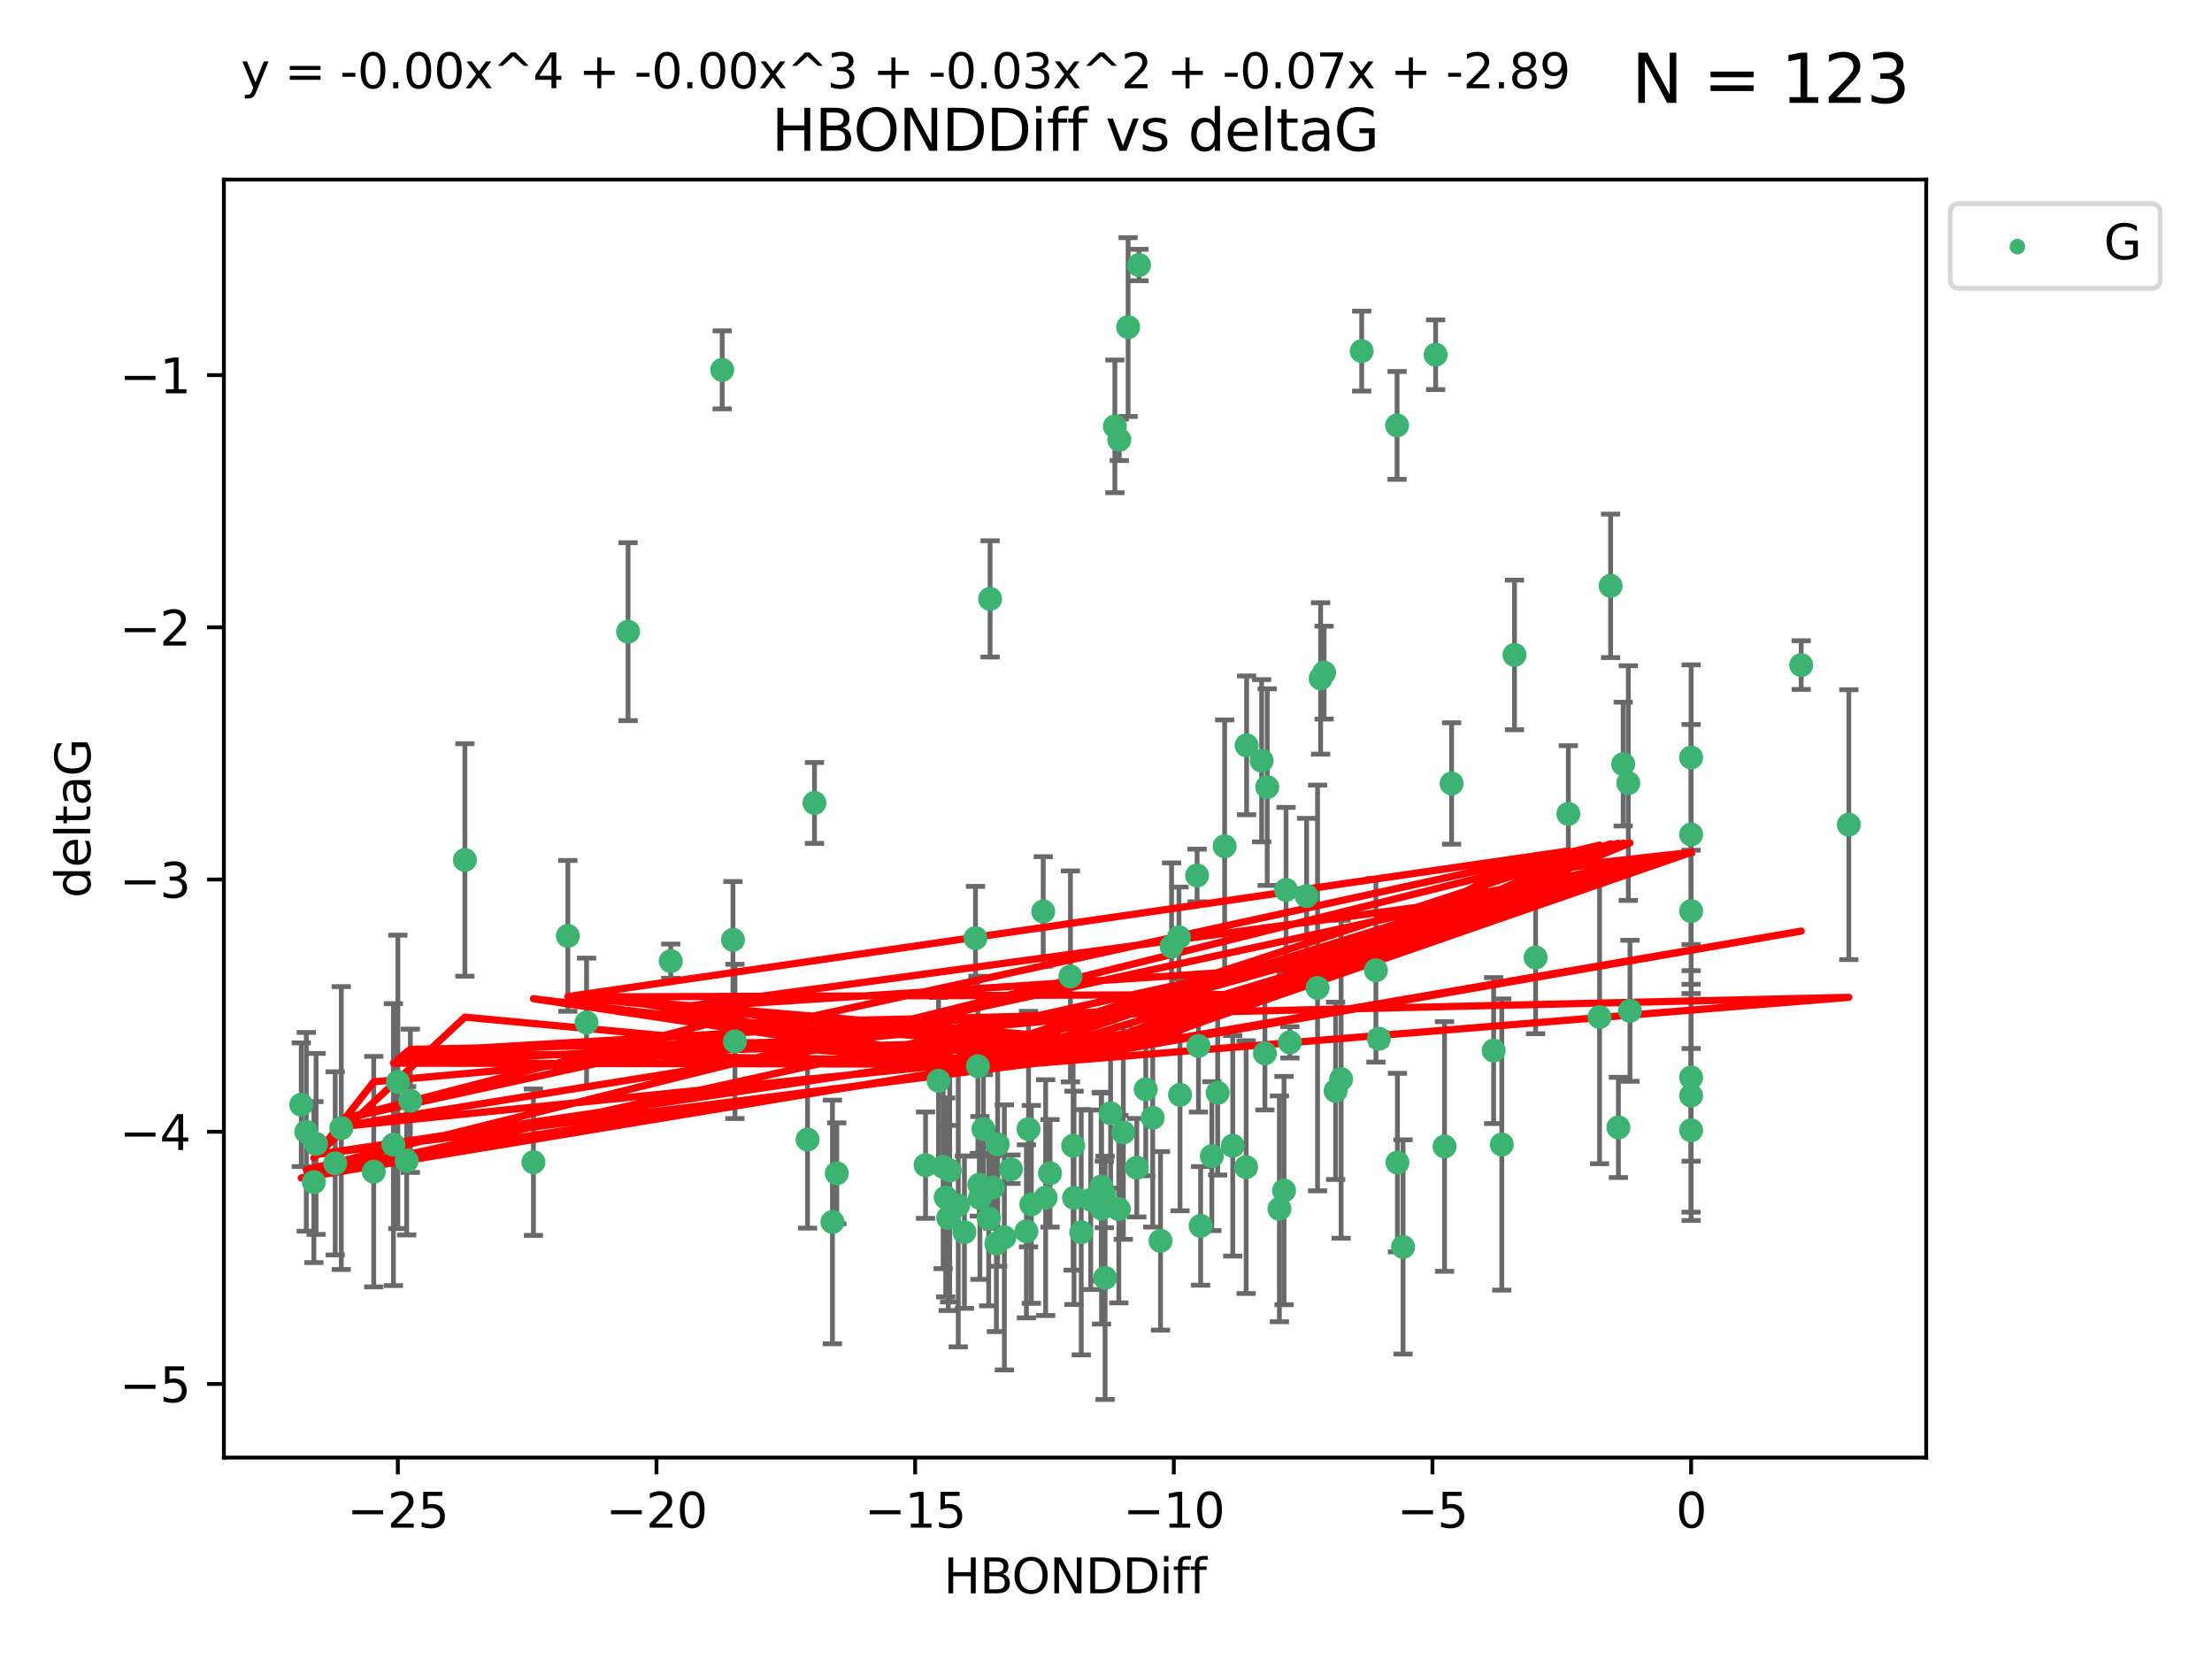 <?xml version="1.0" encoding="utf-8" standalone="no"?>
<!DOCTYPE svg PUBLIC "-//W3C//DTD SVG 1.1//EN"
  "http://www.w3.org/Graphics/SVG/1.1/DTD/svg11.dtd">
<svg xmlns:xlink="http://www.w3.org/1999/xlink" width="460.8pt" height="345.6pt" viewBox="0 0 460.8 345.6" xmlns="http://www.w3.org/2000/svg" version="1.1">
 <defs>
  <style type="text/css">*{stroke-linejoin: round; stroke-linecap: butt}</style>
 </defs>
 <g id="figure_1">
  <g id="patch_1">
   <path d="M 0 345.6 
L 460.8 345.6 
L 460.8 0 
L 0 0 
z
" style="fill: #ffffff"/>
  </g>
  <g id="axes_1">
   <g id="patch_2">
    <path d="M 46.64 303.64 
L 401.26 303.64 
L 401.26 37.411 
L 46.64 37.411 
z
" style="fill: #ffffff"/>
   </g>
   <g id="PathCollection_1">
    <defs>
     <path id="m5283708d2d" d="M 0 1.118 
C 0.297 1.118 0.581 1 0.791 0.791 
C 1 0.581 1.118 0.297 1.118 0 
C 1.118 -0.297 1 -0.581 0.791 -0.791 
C 0.581 -1 0.297 -1.118 0 -1.118 
C -0.297 -1.118 -0.581 -1 -0.791 -0.791 
C -1 -0.581 -1.118 -0.297 -1.118 0 
C -1.118 0.297 -1 0.581 -0.791 0.791 
C -0.581 1 -0.297 1.118 0 1.118 
z
" style="stroke: #3cb371"/>
    </defs>
    <g clip-path="url(#p231d3efbdd)">
     <use xlink:href="#m5283708d2d" x="218.738" y="244.425" style="fill: #3cb371; stroke: #3cb371"/>
     <use xlink:href="#m5283708d2d" x="225.243" y="256.695" style="fill: #3cb371; stroke: #3cb371"/>
     <use xlink:href="#m5283708d2d" x="233.069" y="251.881" style="fill: #3cb371; stroke: #3cb371"/>
     <use xlink:href="#m5283708d2d" x="240.132" y="232.858" style="fill: #3cb371; stroke: #3cb371"/>
     <use xlink:href="#m5283708d2d" x="234.009" y="235.911" style="fill: #3cb371; stroke: #3cb371"/>
     <use xlink:href="#m5283708d2d" x="173.411" y="254.558" style="fill: #3cb371; stroke: #3cb371"/>
     <use xlink:href="#m5283708d2d" x="69.829" y="242.351" style="fill: #3cb371; stroke: #3cb371"/>
     <use xlink:href="#m5283708d2d" x="197.841" y="243.82" style="fill: #3cb371; stroke: #3cb371"/>
     <use xlink:href="#m5283708d2d" x="199.622" y="251.089" style="fill: #3cb371; stroke: #3cb371"/>
     <use xlink:href="#m5283708d2d" x="230.047" y="248.817" style="fill: #3cb371; stroke: #3cb371"/>
     <use xlink:href="#m5283708d2d" x="174.317" y="244.425" style="fill: #3cb371; stroke: #3cb371"/>
     <use xlink:href="#m5283708d2d" x="197.531" y="253.721" style="fill: #3cb371; stroke: #3cb371"/>
     <use xlink:href="#m5283708d2d" x="214.848" y="250.893" style="fill: #3cb371; stroke: #3cb371"/>
     <use xlink:href="#m5283708d2d" x="250.114" y="255.371" style="fill: #3cb371; stroke: #3cb371"/>
     <use xlink:href="#m5283708d2d" x="65.843" y="238.295" style="fill: #3cb371; stroke: #3cb371"/>
     <use xlink:href="#m5283708d2d" x="213.819" y="256.507" style="fill: #3cb371; stroke: #3cb371"/>
     <use xlink:href="#m5283708d2d" x="197.007" y="249.45" style="fill: #3cb371; stroke: #3cb371"/>
     <use xlink:href="#m5283708d2d" x="241.755" y="258.487" style="fill: #3cb371; stroke: #3cb371"/>
     <use xlink:href="#m5283708d2d" x="82.878" y="225.376" style="fill: #3cb371; stroke: #3cb371"/>
     <use xlink:href="#m5283708d2d" x="85.483" y="229.312" style="fill: #3cb371; stroke: #3cb371"/>
     <use xlink:href="#m5283708d2d" x="168.222" y="237.394" style="fill: #3cb371; stroke: #3cb371"/>
     <use xlink:href="#m5283708d2d" x="81.954" y="238.445" style="fill: #3cb371; stroke: #3cb371"/>
     <use xlink:href="#m5283708d2d" x="214.262" y="235.214" style="fill: #3cb371; stroke: #3cb371"/>
     <use xlink:href="#m5283708d2d" x="229.406" y="247.187" style="fill: #3cb371; stroke: #3cb371"/>
     <use xlink:href="#m5283708d2d" x="192.81" y="242.723" style="fill: #3cb371; stroke: #3cb371"/>
     <use xlink:href="#m5283708d2d" x="217.829" y="249.487" style="fill: #3cb371; stroke: #3cb371"/>
     <use xlink:href="#m5283708d2d" x="84.717" y="241.81" style="fill: #3cb371; stroke: #3cb371"/>
     <use xlink:href="#m5283708d2d" x="259.59" y="243.134" style="fill: #3cb371; stroke: #3cb371"/>
     <use xlink:href="#m5283708d2d" x="77.857" y="244.081" style="fill: #3cb371; stroke: #3cb371"/>
     <use xlink:href="#m5283708d2d" x="65.389" y="246.252" style="fill: #3cb371; stroke: #3cb371"/>
     <use xlink:href="#m5283708d2d" x="96.847" y="179.144" style="fill: #3cb371; stroke: #3cb371"/>
     <use xlink:href="#m5283708d2d" x="205.961" y="253.837" style="fill: #3cb371; stroke: #3cb371"/>
     <use xlink:href="#m5283708d2d" x="209.226" y="257.774" style="fill: #3cb371; stroke: #3cb371"/>
     <use xlink:href="#m5283708d2d" x="245.821" y="228.063" style="fill: #3cb371; stroke: #3cb371"/>
     <use xlink:href="#m5283708d2d" x="204.137" y="249.556" style="fill: #3cb371; stroke: #3cb371"/>
     <use xlink:href="#m5283708d2d" x="223.742" y="249.528" style="fill: #3cb371; stroke: #3cb371"/>
     <use xlink:href="#m5283708d2d" x="266.52" y="251.826" style="fill: #3cb371; stroke: #3cb371"/>
     <use xlink:href="#m5283708d2d" x="223.553" y="238.672" style="fill: #3cb371; stroke: #3cb371"/>
     <use xlink:href="#m5283708d2d" x="249.665" y="217.895" style="fill: #3cb371; stroke: #3cb371"/>
     <use xlink:href="#m5283708d2d" x="206.83" y="247.376" style="fill: #3cb371; stroke: #3cb371"/>
     <use xlink:href="#m5283708d2d" x="236.812" y="243.258" style="fill: #3cb371; stroke: #3cb371"/>
     <use xlink:href="#m5283708d2d" x="245.6" y="195.252" style="fill: #3cb371; stroke: #3cb371"/>
     <use xlink:href="#m5283708d2d" x="229.469" y="251.76" style="fill: #3cb371; stroke: #3cb371"/>
     <use xlink:href="#m5283708d2d" x="252.451" y="240.845" style="fill: #3cb371; stroke: #3cb371"/>
     <use xlink:href="#m5283708d2d" x="227.222" y="249.936" style="fill: #3cb371; stroke: #3cb371"/>
     <use xlink:href="#m5283708d2d" x="230.21" y="266.202" style="fill: #3cb371; stroke: #3cb371"/>
     <use xlink:href="#m5283708d2d" x="375.222" y="138.549" style="fill: #3cb371; stroke: #3cb371"/>
     <use xlink:href="#m5283708d2d" x="235.007" y="68.139" style="fill: #3cb371; stroke: #3cb371"/>
     <use xlink:href="#m5283708d2d" x="207.836" y="238.401" style="fill: #3cb371; stroke: #3cb371"/>
     <use xlink:href="#m5283708d2d" x="130.843" y="131.59" style="fill: #3cb371; stroke: #3cb371"/>
     <use xlink:href="#m5283708d2d" x="204.018" y="246.793" style="fill: #3cb371; stroke: #3cb371"/>
     <use xlink:href="#m5283708d2d" x="256.801" y="238.684" style="fill: #3cb371; stroke: #3cb371"/>
     <use xlink:href="#m5283708d2d" x="207.566" y="259.045" style="fill: #3cb371; stroke: #3cb371"/>
     <use xlink:href="#m5283708d2d" x="200.905" y="256.68" style="fill: #3cb371; stroke: #3cb371"/>
     <use xlink:href="#m5283708d2d" x="253.665" y="227.652" style="fill: #3cb371; stroke: #3cb371"/>
     <use xlink:href="#m5283708d2d" x="244.06" y="197.167" style="fill: #3cb371; stroke: #3cb371"/>
     <use xlink:href="#m5283708d2d" x="203.21" y="195.43" style="fill: #3cb371; stroke: #3cb371"/>
     <use xlink:href="#m5283708d2d" x="232.249" y="88.817" style="fill: #3cb371; stroke: #3cb371"/>
     <use xlink:href="#m5283708d2d" x="118.294" y="194.964" style="fill: #3cb371; stroke: #3cb371"/>
     <use xlink:href="#m5283708d2d" x="326.712" y="169.544" style="fill: #3cb371; stroke: #3cb371"/>
     <use xlink:href="#m5283708d2d" x="71.094" y="234.995" style="fill: #3cb371; stroke: #3cb371"/>
     <use xlink:href="#m5283708d2d" x="150.446" y="77.051" style="fill: #3cb371; stroke: #3cb371"/>
     <use xlink:href="#m5283708d2d" x="152.69" y="195.78" style="fill: #3cb371; stroke: #3cb371"/>
     <use xlink:href="#m5283708d2d" x="385.141" y="171.793" style="fill: #3cb371; stroke: #3cb371"/>
     <use xlink:href="#m5283708d2d" x="210.602" y="243.568" style="fill: #3cb371; stroke: #3cb371"/>
     <use xlink:href="#m5283708d2d" x="231.358" y="231.905" style="fill: #3cb371; stroke: #3cb371"/>
     <use xlink:href="#m5283708d2d" x="196.474" y="243.066" style="fill: #3cb371; stroke: #3cb371"/>
     <use xlink:href="#m5283708d2d" x="292.284" y="259.759" style="fill: #3cb371; stroke: #3cb371"/>
     <use xlink:href="#m5283708d2d" x="203.713" y="222.107" style="fill: #3cb371; stroke: #3cb371"/>
     <use xlink:href="#m5283708d2d" x="62.759" y="230.138" style="fill: #3cb371; stroke: #3cb371"/>
     <use xlink:href="#m5283708d2d" x="283.663" y="73.138" style="fill: #3cb371; stroke: #3cb371"/>
     <use xlink:href="#m5283708d2d" x="337.143" y="234.863" style="fill: #3cb371; stroke: #3cb371"/>
     <use xlink:href="#m5283708d2d" x="63.81" y="235.772" style="fill: #3cb371; stroke: #3cb371"/>
     <use xlink:href="#m5283708d2d" x="206.254" y="124.76" style="fill: #3cb371; stroke: #3cb371"/>
     <use xlink:href="#m5283708d2d" x="352.291" y="235.464" style="fill: #3cb371; stroke: #3cb371"/>
     <use xlink:href="#m5283708d2d" x="237.272" y="55.21" style="fill: #3cb371; stroke: #3cb371"/>
     <use xlink:href="#m5283708d2d" x="122.19" y="213.019" style="fill: #3cb371; stroke: #3cb371"/>
     <use xlink:href="#m5283708d2d" x="263.503" y="219.435" style="fill: #3cb371; stroke: #3cb371"/>
     <use xlink:href="#m5283708d2d" x="302.397" y="163.217" style="fill: #3cb371; stroke: #3cb371"/>
     <use xlink:href="#m5283708d2d" x="286.629" y="202.131" style="fill: #3cb371; stroke: #3cb371"/>
     <use xlink:href="#m5283708d2d" x="274.472" y="205.809" style="fill: #3cb371; stroke: #3cb371"/>
     <use xlink:href="#m5283708d2d" x="339.202" y="163.134" style="fill: #3cb371; stroke: #3cb371"/>
     <use xlink:href="#m5283708d2d" x="233.165" y="91.624" style="fill: #3cb371; stroke: #3cb371"/>
     <use xlink:href="#m5283708d2d" x="153.097" y="216.946" style="fill: #3cb371; stroke: #3cb371"/>
     <use xlink:href="#m5283708d2d" x="111.126" y="242.106" style="fill: #3cb371; stroke: #3cb371"/>
     <use xlink:href="#m5283708d2d" x="204.867" y="235.225" style="fill: #3cb371; stroke: #3cb371"/>
     <use xlink:href="#m5283708d2d" x="255.118" y="176.305" style="fill: #3cb371; stroke: #3cb371"/>
     <use xlink:href="#m5283708d2d" x="238.683" y="226.931" style="fill: #3cb371; stroke: #3cb371"/>
     <use xlink:href="#m5283708d2d" x="315.498" y="136.435" style="fill: #3cb371; stroke: #3cb371"/>
     <use xlink:href="#m5283708d2d" x="279.381" y="224.821" style="fill: #3cb371; stroke: #3cb371"/>
     <use xlink:href="#m5283708d2d" x="275.839" y="140.122" style="fill: #3cb371; stroke: #3cb371"/>
     <use xlink:href="#m5283708d2d" x="272.187" y="186.66" style="fill: #3cb371; stroke: #3cb371"/>
     <use xlink:href="#m5283708d2d" x="275.111" y="141.327" style="fill: #3cb371; stroke: #3cb371"/>
     <use xlink:href="#m5283708d2d" x="139.728" y="200.22" style="fill: #3cb371; stroke: #3cb371"/>
     <use xlink:href="#m5283708d2d" x="299.068" y="73.895" style="fill: #3cb371; stroke: #3cb371"/>
     <use xlink:href="#m5283708d2d" x="262.821" y="158.476" style="fill: #3cb371; stroke: #3cb371"/>
     <use xlink:href="#m5283708d2d" x="291.034" y="88.622" style="fill: #3cb371; stroke: #3cb371"/>
     <use xlink:href="#m5283708d2d" x="249.378" y="182.375" style="fill: #3cb371; stroke: #3cb371"/>
     <use xlink:href="#m5283708d2d" x="222.992" y="203.408" style="fill: #3cb371; stroke: #3cb371"/>
     <use xlink:href="#m5283708d2d" x="352.291" y="189.795" style="fill: #3cb371; stroke: #3cb371"/>
     <use xlink:href="#m5283708d2d" x="217.323" y="189.866" style="fill: #3cb371; stroke: #3cb371"/>
     <use xlink:href="#m5283708d2d" x="278.234" y="227.244" style="fill: #3cb371; stroke: #3cb371"/>
     <use xlink:href="#m5283708d2d" x="319.896" y="199.472" style="fill: #3cb371; stroke: #3cb371"/>
     <use xlink:href="#m5283708d2d" x="333.22" y="211.869" style="fill: #3cb371; stroke: #3cb371"/>
     <use xlink:href="#m5283708d2d" x="259.693" y="155.269" style="fill: #3cb371; stroke: #3cb371"/>
     <use xlink:href="#m5283708d2d" x="339.552" y="210.569" style="fill: #3cb371; stroke: #3cb371"/>
     <use xlink:href="#m5283708d2d" x="287.24" y="216.386" style="fill: #3cb371; stroke: #3cb371"/>
     <use xlink:href="#m5283708d2d" x="312.851" y="238.422" style="fill: #3cb371; stroke: #3cb371"/>
     <use xlink:href="#m5283708d2d" x="352.291" y="173.836" style="fill: #3cb371; stroke: #3cb371"/>
     <use xlink:href="#m5283708d2d" x="195.516" y="225.137" style="fill: #3cb371; stroke: #3cb371"/>
     <use xlink:href="#m5283708d2d" x="335.519" y="122.04" style="fill: #3cb371; stroke: #3cb371"/>
     <use xlink:href="#m5283708d2d" x="268.71" y="217.134" style="fill: #3cb371; stroke: #3cb371"/>
     <use xlink:href="#m5283708d2d" x="338.141" y="159.181" style="fill: #3cb371; stroke: #3cb371"/>
     <use xlink:href="#m5283708d2d" x="267.908" y="185.388" style="fill: #3cb371; stroke: #3cb371"/>
     <use xlink:href="#m5283708d2d" x="291.111" y="242.186" style="fill: #3cb371; stroke: #3cb371"/>
     <use xlink:href="#m5283708d2d" x="352.291" y="228.223" style="fill: #3cb371; stroke: #3cb371"/>
     <use xlink:href="#m5283708d2d" x="267.486" y="248.018" style="fill: #3cb371; stroke: #3cb371"/>
     <use xlink:href="#m5283708d2d" x="300.925" y="238.834" style="fill: #3cb371; stroke: #3cb371"/>
     <use xlink:href="#m5283708d2d" x="352.291" y="157.805" style="fill: #3cb371; stroke: #3cb371"/>
     <use xlink:href="#m5283708d2d" x="311.152" y="218.851" style="fill: #3cb371; stroke: #3cb371"/>
     <use xlink:href="#m5283708d2d" x="263.988" y="163.967" style="fill: #3cb371; stroke: #3cb371"/>
     <use xlink:href="#m5283708d2d" x="169.673" y="167.265" style="fill: #3cb371; stroke: #3cb371"/>
     <use xlink:href="#m5283708d2d" x="352.291" y="224.44" style="fill: #3cb371; stroke: #3cb371"/>
    </g>
   </g>
   <g id="matplotlib.axis_1">
    <g id="xtick_1">
     <g id="line2d_1">
      <defs>
       <path id="m1ac95f8357" d="M 0 0 
L 0 3.5 
" style="stroke: #000000; stroke-width: 0.8"/>
      </defs>
      <g>
       <use xlink:href="#m1ac95f8357" x="82.873" y="303.64" style="stroke: #000000; stroke-width: 0.8"/>
      </g>
     </g>
     <g id="text_1">
      <!-- −25 -->
      <g transform="translate(72.32 318.238)scale(0.1 -0.1)">
       <defs>
        <path id="DejaVuSans-2212" d="M 678 2272 
L 4684 2272 
L 4684 1741 
L 678 1741 
L 678 2272 
z
" transform="scale(0.016)"/>
        <path id="DejaVuSans-32" d="M 1228 531 
L 3431 531 
L 3431 0 
L 469 0 
L 469 531 
Q 828 903 1448 1529 
Q 2069 2156 2228 2338 
Q 2531 2678 2651 2914 
Q 2772 3150 2772 3378 
Q 2772 3750 2511 3984 
Q 2250 4219 1831 4219 
Q 1534 4219 1204 4116 
Q 875 4013 500 3803 
L 500 4441 
Q 881 4594 1212 4672 
Q 1544 4750 1819 4750 
Q 2544 4750 2975 4387 
Q 3406 4025 3406 3419 
Q 3406 3131 3298 2873 
Q 3191 2616 2906 2266 
Q 2828 2175 2409 1742 
Q 1991 1309 1228 531 
z
" transform="scale(0.016)"/>
        <path id="DejaVuSans-35" d="M 691 4666 
L 3169 4666 
L 3169 4134 
L 1269 4134 
L 1269 2991 
Q 1406 3038 1543 3061 
Q 1681 3084 1819 3084 
Q 2600 3084 3056 2656 
Q 3513 2228 3513 1497 
Q 3513 744 3044 326 
Q 2575 -91 1722 -91 
Q 1428 -91 1123 -41 
Q 819 9 494 109 
L 494 744 
Q 775 591 1075 516 
Q 1375 441 1709 441 
Q 2250 441 2565 725 
Q 2881 1009 2881 1497 
Q 2881 1984 2565 2268 
Q 2250 2553 1709 2553 
Q 1456 2553 1204 2497 
Q 953 2441 691 2322 
L 691 4666 
z
" transform="scale(0.016)"/>
       </defs>
       <use xlink:href="#DejaVuSans-2212"/>
       <use xlink:href="#DejaVuSans-32" x="83.789"/>
       <use xlink:href="#DejaVuSans-35" x="147.412"/>
      </g>
     </g>
    </g>
    <g id="xtick_2">
     <g id="line2d_2">
      <g>
       <use xlink:href="#m1ac95f8357" x="136.756" y="303.64" style="stroke: #000000; stroke-width: 0.8"/>
      </g>
     </g>
     <g id="text_2">
      <!-- −20 -->
      <g transform="translate(126.204 318.238)scale(0.1 -0.1)">
       <defs>
        <path id="DejaVuSans-30" d="M 2034 4250 
Q 1547 4250 1301 3770 
Q 1056 3291 1056 2328 
Q 1056 1369 1301 889 
Q 1547 409 2034 409 
Q 2525 409 2770 889 
Q 3016 1369 3016 2328 
Q 3016 3291 2770 3770 
Q 2525 4250 2034 4250 
z
M 2034 4750 
Q 2819 4750 3233 4129 
Q 3647 3509 3647 2328 
Q 3647 1150 3233 529 
Q 2819 -91 2034 -91 
Q 1250 -91 836 529 
Q 422 1150 422 2328 
Q 422 3509 836 4129 
Q 1250 4750 2034 4750 
z
" transform="scale(0.016)"/>
       </defs>
       <use xlink:href="#DejaVuSans-2212"/>
       <use xlink:href="#DejaVuSans-32" x="83.789"/>
       <use xlink:href="#DejaVuSans-30" x="147.412"/>
      </g>
     </g>
    </g>
    <g id="xtick_3">
     <g id="line2d_3">
      <g>
       <use xlink:href="#m1ac95f8357" x="190.64" y="303.64" style="stroke: #000000; stroke-width: 0.8"/>
      </g>
     </g>
     <g id="text_3">
      <!-- −15 -->
      <g transform="translate(180.088 318.238)scale(0.1 -0.1)">
       <defs>
        <path id="DejaVuSans-31" d="M 794 531 
L 1825 531 
L 1825 4091 
L 703 3866 
L 703 4441 
L 1819 4666 
L 2450 4666 
L 2450 531 
L 3481 531 
L 3481 0 
L 794 0 
L 794 531 
z
" transform="scale(0.016)"/>
       </defs>
       <use xlink:href="#DejaVuSans-2212"/>
       <use xlink:href="#DejaVuSans-31" x="83.789"/>
       <use xlink:href="#DejaVuSans-35" x="147.412"/>
      </g>
     </g>
    </g>
    <g id="xtick_4">
     <g id="line2d_4">
      <g>
       <use xlink:href="#m1ac95f8357" x="244.524" y="303.64" style="stroke: #000000; stroke-width: 0.8"/>
      </g>
     </g>
     <g id="text_4">
      <!-- −10 -->
      <g transform="translate(233.972 318.238)scale(0.1 -0.1)">
       <use xlink:href="#DejaVuSans-2212"/>
       <use xlink:href="#DejaVuSans-31" x="83.789"/>
       <use xlink:href="#DejaVuSans-30" x="147.412"/>
      </g>
     </g>
    </g>
    <g id="xtick_5">
     <g id="line2d_5">
      <g>
       <use xlink:href="#m1ac95f8357" x="298.408" y="303.64" style="stroke: #000000; stroke-width: 0.8"/>
      </g>
     </g>
     <g id="text_5">
      <!-- −5 -->
      <g transform="translate(291.036 318.238)scale(0.1 -0.1)">
       <use xlink:href="#DejaVuSans-2212"/>
       <use xlink:href="#DejaVuSans-35" x="83.789"/>
      </g>
     </g>
    </g>
    <g id="xtick_6">
     <g id="line2d_6">
      <g>
       <use xlink:href="#m1ac95f8357" x="352.291" y="303.64" style="stroke: #000000; stroke-width: 0.8"/>
      </g>
     </g>
     <g id="text_6">
      <!-- 0 -->
      <g transform="translate(349.11 318.238)scale(0.1 -0.1)">
       <use xlink:href="#DejaVuSans-30"/>
      </g>
     </g>
    </g>
    <g id="text_7">
     <!-- HBONDDiff -->
     <g transform="translate(196.561 331.917)scale(0.1 -0.1)">
      <defs>
       <path id="DejaVuSans-48" d="M 628 4666 
L 1259 4666 
L 1259 2753 
L 3553 2753 
L 3553 4666 
L 4184 4666 
L 4184 0 
L 3553 0 
L 3553 2222 
L 1259 2222 
L 1259 0 
L 628 0 
L 628 4666 
z
" transform="scale(0.016)"/>
       <path id="DejaVuSans-42" d="M 1259 2228 
L 1259 519 
L 2272 519 
Q 2781 519 3026 730 
Q 3272 941 3272 1375 
Q 3272 1813 3026 2020 
Q 2781 2228 2272 2228 
L 1259 2228 
z
M 1259 4147 
L 1259 2741 
L 2194 2741 
Q 2656 2741 2882 2914 
Q 3109 3088 3109 3444 
Q 3109 3797 2882 3972 
Q 2656 4147 2194 4147 
L 1259 4147 
z
M 628 4666 
L 2241 4666 
Q 2963 4666 3353 4366 
Q 3744 4066 3744 3513 
Q 3744 3084 3544 2831 
Q 3344 2578 2956 2516 
Q 3422 2416 3680 2098 
Q 3938 1781 3938 1306 
Q 3938 681 3513 340 
Q 3088 0 2303 0 
L 628 0 
L 628 4666 
z
" transform="scale(0.016)"/>
       <path id="DejaVuSans-4f" d="M 2522 4238 
Q 1834 4238 1429 3725 
Q 1025 3213 1025 2328 
Q 1025 1447 1429 934 
Q 1834 422 2522 422 
Q 3209 422 3611 934 
Q 4013 1447 4013 2328 
Q 4013 3213 3611 3725 
Q 3209 4238 2522 4238 
z
M 2522 4750 
Q 3503 4750 4090 4092 
Q 4678 3434 4678 2328 
Q 4678 1225 4090 567 
Q 3503 -91 2522 -91 
Q 1538 -91 948 565 
Q 359 1222 359 2328 
Q 359 3434 948 4092 
Q 1538 4750 2522 4750 
z
" transform="scale(0.016)"/>
       <path id="DejaVuSans-4e" d="M 628 4666 
L 1478 4666 
L 3547 763 
L 3547 4666 
L 4159 4666 
L 4159 0 
L 3309 0 
L 1241 3903 
L 1241 0 
L 628 0 
L 628 4666 
z
" transform="scale(0.016)"/>
       <path id="DejaVuSans-44" d="M 1259 4147 
L 1259 519 
L 2022 519 
Q 2988 519 3436 956 
Q 3884 1394 3884 2338 
Q 3884 3275 3436 3711 
Q 2988 4147 2022 4147 
L 1259 4147 
z
M 628 4666 
L 1925 4666 
Q 3281 4666 3915 4102 
Q 4550 3538 4550 2338 
Q 4550 1131 3912 565 
Q 3275 0 1925 0 
L 628 0 
L 628 4666 
z
" transform="scale(0.016)"/>
       <path id="DejaVuSans-69" d="M 603 3500 
L 1178 3500 
L 1178 0 
L 603 0 
L 603 3500 
z
M 603 4863 
L 1178 4863 
L 1178 4134 
L 603 4134 
L 603 4863 
z
" transform="scale(0.016)"/>
       <path id="DejaVuSans-66" d="M 2375 4863 
L 2375 4384 
L 1825 4384 
Q 1516 4384 1395 4259 
Q 1275 4134 1275 3809 
L 1275 3500 
L 2222 3500 
L 2222 3053 
L 1275 3053 
L 1275 0 
L 697 0 
L 697 3053 
L 147 3053 
L 147 3500 
L 697 3500 
L 697 3744 
Q 697 4328 969 4595 
Q 1241 4863 1831 4863 
L 2375 4863 
z
" transform="scale(0.016)"/>
      </defs>
      <use xlink:href="#DejaVuSans-48"/>
      <use xlink:href="#DejaVuSans-42" x="75.195"/>
      <use xlink:href="#DejaVuSans-4f" x="142.049"/>
      <use xlink:href="#DejaVuSans-4e" x="220.76"/>
      <use xlink:href="#DejaVuSans-44" x="295.564"/>
      <use xlink:href="#DejaVuSans-44" x="372.566"/>
      <use xlink:href="#DejaVuSans-69" x="449.568"/>
      <use xlink:href="#DejaVuSans-66" x="477.352"/>
      <use xlink:href="#DejaVuSans-66" x="512.557"/>
     </g>
    </g>
   </g>
   <g id="matplotlib.axis_2">
    <g id="ytick_1">
     <g id="line2d_7">
      <defs>
       <path id="m1a831f6d34" d="M 0 0 
L -3.5 0 
" style="stroke: #000000; stroke-width: 0.8"/>
      </defs>
      <g>
       <use xlink:href="#m1a831f6d34" x="46.64" y="288.305" style="stroke: #000000; stroke-width: 0.8"/>
      </g>
     </g>
     <g id="text_8">
      <!-- −5 -->
      <g transform="translate(24.898 292.104)scale(0.1 -0.1)">
       <use xlink:href="#DejaVuSans-2212"/>
       <use xlink:href="#DejaVuSans-35" x="83.789"/>
      </g>
     </g>
    </g>
    <g id="ytick_2">
     <g id="line2d_8">
      <g>
       <use xlink:href="#m1a831f6d34" x="46.64" y="235.764" style="stroke: #000000; stroke-width: 0.8"/>
      </g>
     </g>
     <g id="text_9">
      <!-- −4 -->
      <g transform="translate(24.898 239.563)scale(0.1 -0.1)">
       <defs>
        <path id="DejaVuSans-34" d="M 2419 4116 
L 825 1625 
L 2419 1625 
L 2419 4116 
z
M 2253 4666 
L 3047 4666 
L 3047 1625 
L 3713 1625 
L 3713 1100 
L 3047 1100 
L 3047 0 
L 2419 0 
L 2419 1100 
L 313 1100 
L 313 1709 
L 2253 4666 
z
" transform="scale(0.016)"/>
       </defs>
       <use xlink:href="#DejaVuSans-2212"/>
       <use xlink:href="#DejaVuSans-34" x="83.789"/>
      </g>
     </g>
    </g>
    <g id="ytick_3">
     <g id="line2d_9">
      <g>
       <use xlink:href="#m1a831f6d34" x="46.64" y="183.223" style="stroke: #000000; stroke-width: 0.8"/>
      </g>
     </g>
     <g id="text_10">
      <!-- −3 -->
      <g transform="translate(24.898 187.022)scale(0.1 -0.1)">
       <defs>
        <path id="DejaVuSans-33" d="M 2597 2516 
Q 3050 2419 3304 2112 
Q 3559 1806 3559 1356 
Q 3559 666 3084 287 
Q 2609 -91 1734 -91 
Q 1441 -91 1130 -33 
Q 819 25 488 141 
L 488 750 
Q 750 597 1062 519 
Q 1375 441 1716 441 
Q 2309 441 2620 675 
Q 2931 909 2931 1356 
Q 2931 1769 2642 2001 
Q 2353 2234 1838 2234 
L 1294 2234 
L 1294 2753 
L 1863 2753 
Q 2328 2753 2575 2939 
Q 2822 3125 2822 3475 
Q 2822 3834 2567 4026 
Q 2313 4219 1838 4219 
Q 1578 4219 1281 4162 
Q 984 4106 628 3988 
L 628 4550 
Q 988 4650 1302 4700 
Q 1616 4750 1894 4750 
Q 2613 4750 3031 4423 
Q 3450 4097 3450 3541 
Q 3450 3153 3228 2886 
Q 3006 2619 2597 2516 
z
" transform="scale(0.016)"/>
       </defs>
       <use xlink:href="#DejaVuSans-2212"/>
       <use xlink:href="#DejaVuSans-33" x="83.789"/>
      </g>
     </g>
    </g>
    <g id="ytick_4">
     <g id="line2d_10">
      <g>
       <use xlink:href="#m1a831f6d34" x="46.64" y="130.682" style="stroke: #000000; stroke-width: 0.8"/>
      </g>
     </g>
     <g id="text_11">
      <!-- −2 -->
      <g transform="translate(24.898 134.481)scale(0.1 -0.1)">
       <use xlink:href="#DejaVuSans-2212"/>
       <use xlink:href="#DejaVuSans-32" x="83.789"/>
      </g>
     </g>
    </g>
    <g id="ytick_5">
     <g id="line2d_11">
      <g>
       <use xlink:href="#m1a831f6d34" x="46.64" y="78.141" style="stroke: #000000; stroke-width: 0.8"/>
      </g>
     </g>
     <g id="text_12">
      <!-- −1 -->
      <g transform="translate(24.898 81.94)scale(0.1 -0.1)">
       <use xlink:href="#DejaVuSans-2212"/>
       <use xlink:href="#DejaVuSans-31" x="83.789"/>
      </g>
     </g>
    </g>
    <g id="text_13">
     <!-- deltaG -->
     <g transform="translate(18.818 187.064)rotate(-90)scale(0.1 -0.1)">
      <defs>
       <path id="DejaVuSans-64" d="M 2906 2969 
L 2906 4863 
L 3481 4863 
L 3481 0 
L 2906 0 
L 2906 525 
Q 2725 213 2448 61 
Q 2172 -91 1784 -91 
Q 1150 -91 751 415 
Q 353 922 353 1747 
Q 353 2572 751 3078 
Q 1150 3584 1784 3584 
Q 2172 3584 2448 3432 
Q 2725 3281 2906 2969 
z
M 947 1747 
Q 947 1113 1208 752 
Q 1469 391 1925 391 
Q 2381 391 2643 752 
Q 2906 1113 2906 1747 
Q 2906 2381 2643 2742 
Q 2381 3103 1925 3103 
Q 1469 3103 1208 2742 
Q 947 2381 947 1747 
z
" transform="scale(0.016)"/>
       <path id="DejaVuSans-65" d="M 3597 1894 
L 3597 1613 
L 953 1613 
Q 991 1019 1311 708 
Q 1631 397 2203 397 
Q 2534 397 2845 478 
Q 3156 559 3463 722 
L 3463 178 
Q 3153 47 2828 -22 
Q 2503 -91 2169 -91 
Q 1331 -91 842 396 
Q 353 884 353 1716 
Q 353 2575 817 3079 
Q 1281 3584 2069 3584 
Q 2775 3584 3186 3129 
Q 3597 2675 3597 1894 
z
M 3022 2063 
Q 3016 2534 2758 2815 
Q 2500 3097 2075 3097 
Q 1594 3097 1305 2825 
Q 1016 2553 972 2059 
L 3022 2063 
z
" transform="scale(0.016)"/>
       <path id="DejaVuSans-6c" d="M 603 4863 
L 1178 4863 
L 1178 0 
L 603 0 
L 603 4863 
z
" transform="scale(0.016)"/>
       <path id="DejaVuSans-74" d="M 1172 4494 
L 1172 3500 
L 2356 3500 
L 2356 3053 
L 1172 3053 
L 1172 1153 
Q 1172 725 1289 603 
Q 1406 481 1766 481 
L 2356 481 
L 2356 0 
L 1766 0 
Q 1100 0 847 248 
Q 594 497 594 1153 
L 594 3053 
L 172 3053 
L 172 3500 
L 594 3500 
L 594 4494 
L 1172 4494 
z
" transform="scale(0.016)"/>
       <path id="DejaVuSans-61" d="M 2194 1759 
Q 1497 1759 1228 1600 
Q 959 1441 959 1056 
Q 959 750 1161 570 
Q 1363 391 1709 391 
Q 2188 391 2477 730 
Q 2766 1069 2766 1631 
L 2766 1759 
L 2194 1759 
z
M 3341 1997 
L 3341 0 
L 2766 0 
L 2766 531 
Q 2569 213 2275 61 
Q 1981 -91 1556 -91 
Q 1019 -91 701 211 
Q 384 513 384 1019 
Q 384 1609 779 1909 
Q 1175 2209 1959 2209 
L 2766 2209 
L 2766 2266 
Q 2766 2663 2505 2880 
Q 2244 3097 1772 3097 
Q 1472 3097 1187 3025 
Q 903 2953 641 2809 
L 641 3341 
Q 956 3463 1253 3523 
Q 1550 3584 1831 3584 
Q 2591 3584 2966 3190 
Q 3341 2797 3341 1997 
z
" transform="scale(0.016)"/>
       <path id="DejaVuSans-47" d="M 3809 666 
L 3809 1919 
L 2778 1919 
L 2778 2438 
L 4434 2438 
L 4434 434 
Q 4069 175 3628 42 
Q 3188 -91 2688 -91 
Q 1594 -91 976 548 
Q 359 1188 359 2328 
Q 359 3472 976 4111 
Q 1594 4750 2688 4750 
Q 3144 4750 3555 4637 
Q 3966 4525 4313 4306 
L 4313 3634 
Q 3963 3931 3569 4081 
Q 3175 4231 2741 4231 
Q 1884 4231 1454 3753 
Q 1025 3275 1025 2328 
Q 1025 1384 1454 906 
Q 1884 428 2741 428 
Q 3075 428 3337 486 
Q 3600 544 3809 666 
z
" transform="scale(0.016)"/>
      </defs>
      <use xlink:href="#DejaVuSans-64"/>
      <use xlink:href="#DejaVuSans-65" x="63.477"/>
      <use xlink:href="#DejaVuSans-6c" x="125"/>
      <use xlink:href="#DejaVuSans-74" x="152.783"/>
      <use xlink:href="#DejaVuSans-61" x="191.992"/>
      <use xlink:href="#DejaVuSans-47" x="253.271"/>
     </g>
    </g>
   </g>
   <g id="LineCollection_1">
    <path d="M 218.738 255.627 
L 218.738 233.222 
" clip-path="url(#p231d3efbdd)" style="fill: none; stroke: #696969"/>
    <path d="M 225.243 282.242 
L 225.243 231.149 
" clip-path="url(#p231d3efbdd)" style="fill: none; stroke: #696969"/>
    <path d="M 233.069 271.408 
L 233.069 232.354 
" clip-path="url(#p231d3efbdd)" style="fill: none; stroke: #696969"/>
    <path d="M 240.132 255.624 
L 240.132 210.093 
" clip-path="url(#p231d3efbdd)" style="fill: none; stroke: #696969"/>
    <path d="M 234.009 258.174 
L 234.009 213.647 
" clip-path="url(#p231d3efbdd)" style="fill: none; stroke: #696969"/>
    <path d="M 173.411 279.938 
L 173.411 229.178 
" clip-path="url(#p231d3efbdd)" style="fill: none; stroke: #696969"/>
    <path d="M 69.829 261.435 
L 69.829 223.267 
" clip-path="url(#p231d3efbdd)" style="fill: none; stroke: #696969"/>
    <path d="M 197.841 271.225 
L 197.841 216.416 
" clip-path="url(#p231d3efbdd)" style="fill: none; stroke: #696969"/>
    <path d="M 199.622 280.57 
L 199.622 221.607 
" clip-path="url(#p231d3efbdd)" style="fill: none; stroke: #696969"/>
    <path d="M 230.047 255.751 
L 230.047 241.882 
" clip-path="url(#p231d3efbdd)" style="fill: none; stroke: #696969"/>
    <path d="M 174.317 254.937 
L 174.317 233.913 
" clip-path="url(#p231d3efbdd)" style="fill: none; stroke: #696969"/>
    <path d="M 197.531 273.003 
L 197.531 234.438 
" clip-path="url(#p231d3efbdd)" style="fill: none; stroke: #696969"/>
    <path d="M 214.848 271.505 
L 214.848 230.282 
" clip-path="url(#p231d3efbdd)" style="fill: none; stroke: #696969"/>
    <path d="M 250.114 267.729 
L 250.114 243.012 
" clip-path="url(#p231d3efbdd)" style="fill: none; stroke: #696969"/>
    <path d="M 65.843 257.146 
L 65.843 219.444 
" clip-path="url(#p231d3efbdd)" style="fill: none; stroke: #696969"/>
    <path d="M 213.819 274.537 
L 213.819 238.476 
" clip-path="url(#p231d3efbdd)" style="fill: none; stroke: #696969"/>
    <path d="M 197.007 270.178 
L 197.007 228.721 
" clip-path="url(#p231d3efbdd)" style="fill: none; stroke: #696969"/>
    <path d="M 241.755 277.081 
L 241.755 239.893 
" clip-path="url(#p231d3efbdd)" style="fill: none; stroke: #696969"/>
    <path d="M 82.878 255.936 
L 82.878 194.815 
" clip-path="url(#p231d3efbdd)" style="fill: none; stroke: #696969"/>
    <path d="M 85.483 244.235 
L 85.483 214.389 
" clip-path="url(#p231d3efbdd)" style="fill: none; stroke: #696969"/>
    <path d="M 168.222 255.838 
L 168.222 218.95 
" clip-path="url(#p231d3efbdd)" style="fill: none; stroke: #696969"/>
    <path d="M 81.954 267.808 
L 81.954 209.081 
" clip-path="url(#p231d3efbdd)" style="fill: none; stroke: #696969"/>
    <path d="M 214.262 259.751 
L 214.262 210.678 
" clip-path="url(#p231d3efbdd)" style="fill: none; stroke: #696969"/>
    <path d="M 229.406 266.841 
L 229.406 227.533 
" clip-path="url(#p231d3efbdd)" style="fill: none; stroke: #696969"/>
    <path d="M 192.81 253.801 
L 192.81 231.644 
" clip-path="url(#p231d3efbdd)" style="fill: none; stroke: #696969"/>
    <path d="M 217.829 274.048 
L 217.829 224.927 
" clip-path="url(#p231d3efbdd)" style="fill: none; stroke: #696969"/>
    <path d="M 84.717 257.271 
L 84.717 226.349 
" clip-path="url(#p231d3efbdd)" style="fill: none; stroke: #696969"/>
    <path d="M 259.59 269.461 
L 259.59 216.808 
" clip-path="url(#p231d3efbdd)" style="fill: none; stroke: #696969"/>
    <path d="M 77.857 268.088 
L 77.857 220.074 
" clip-path="url(#p231d3efbdd)" style="fill: none; stroke: #696969"/>
    <path d="M 65.389 263.015 
L 65.389 229.489 
" clip-path="url(#p231d3efbdd)" style="fill: none; stroke: #696969"/>
    <path d="M 96.847 203.359 
L 96.847 154.929 
" clip-path="url(#p231d3efbdd)" style="fill: none; stroke: #696969"/>
    <path d="M 205.961 272.025 
L 205.961 235.648 
" clip-path="url(#p231d3efbdd)" style="fill: none; stroke: #696969"/>
    <path d="M 209.226 285.384 
L 209.226 230.164 
" clip-path="url(#p231d3efbdd)" style="fill: none; stroke: #696969"/>
    <path d="M 245.821 252.228 
L 245.821 203.898 
" clip-path="url(#p231d3efbdd)" style="fill: none; stroke: #696969"/>
    <path d="M 204.137 266.523 
L 204.137 232.589 
" clip-path="url(#p231d3efbdd)" style="fill: none; stroke: #696969"/>
    <path d="M 223.742 271.741 
L 223.742 227.314 
" clip-path="url(#p231d3efbdd)" style="fill: none; stroke: #696969"/>
    <path d="M 266.52 275.345 
L 266.52 228.307 
" clip-path="url(#p231d3efbdd)" style="fill: none; stroke: #696969"/>
    <path d="M 223.553 264.599 
L 223.553 212.746 
" clip-path="url(#p231d3efbdd)" style="fill: none; stroke: #696969"/>
    <path d="M 249.665 231.66 
L 249.665 204.131 
" clip-path="url(#p231d3efbdd)" style="fill: none; stroke: #696969"/>
    <path d="M 206.83 255.872 
L 206.83 238.88 
" clip-path="url(#p231d3efbdd)" style="fill: none; stroke: #696969"/>
    <path d="M 236.812 253.515 
L 236.812 233.002 
" clip-path="url(#p231d3efbdd)" style="fill: none; stroke: #696969"/>
    <path d="M 245.6 205.714 
L 245.6 184.79 
" clip-path="url(#p231d3efbdd)" style="fill: none; stroke: #696969"/>
    <path d="M 229.469 275.826 
L 229.469 227.693 
" clip-path="url(#p231d3efbdd)" style="fill: none; stroke: #696969"/>
    <path d="M 252.451 256.352 
L 252.451 225.339 
" clip-path="url(#p231d3efbdd)" style="fill: none; stroke: #696969"/>
    <path d="M 227.222 268.638 
L 227.222 231.234 
" clip-path="url(#p231d3efbdd)" style="fill: none; stroke: #696969"/>
    <path d="M 230.21 291.539 
L 230.21 240.865 
" clip-path="url(#p231d3efbdd)" style="fill: none; stroke: #696969"/>
    <path d="M 375.222 143.615 
L 375.222 133.482 
" clip-path="url(#p231d3efbdd)" style="fill: none; stroke: #696969"/>
    <path d="M 235.007 86.766 
L 235.007 49.513 
" clip-path="url(#p231d3efbdd)" style="fill: none; stroke: #696969"/>
    <path d="M 207.836 263.792 
L 207.836 213.01 
" clip-path="url(#p231d3efbdd)" style="fill: none; stroke: #696969"/>
    <path d="M 130.843 150.124 
L 130.843 113.056 
" clip-path="url(#p231d3efbdd)" style="fill: none; stroke: #696969"/>
    <path d="M 204.018 253.335 
L 204.018 240.251 
" clip-path="url(#p231d3efbdd)" style="fill: none; stroke: #696969"/>
    <path d="M 256.801 261.667 
L 256.801 215.702 
" clip-path="url(#p231d3efbdd)" style="fill: none; stroke: #696969"/>
    <path d="M 207.566 277.389 
L 207.566 240.702 
" clip-path="url(#p231d3efbdd)" style="fill: none; stroke: #696969"/>
    <path d="M 200.905 272.553 
L 200.905 240.808 
" clip-path="url(#p231d3efbdd)" style="fill: none; stroke: #696969"/>
    <path d="M 253.665 244.777 
L 253.665 210.527 
" clip-path="url(#p231d3efbdd)" style="fill: none; stroke: #696969"/>
    <path d="M 244.06 214.582 
L 244.06 179.751 
" clip-path="url(#p231d3efbdd)" style="fill: none; stroke: #696969"/>
    <path d="M 203.21 206.207 
L 203.21 184.653 
" clip-path="url(#p231d3efbdd)" style="fill: none; stroke: #696969"/>
    <path d="M 232.249 102.635 
L 232.249 75 
" clip-path="url(#p231d3efbdd)" style="fill: none; stroke: #696969"/>
    <path d="M 118.294 210.67 
L 118.294 179.258 
" clip-path="url(#p231d3efbdd)" style="fill: none; stroke: #696969"/>
    <path d="M 326.712 183.752 
L 326.712 155.336 
" clip-path="url(#p231d3efbdd)" style="fill: none; stroke: #696969"/>
    <path d="M 71.094 264.461 
L 71.094 205.53 
" clip-path="url(#p231d3efbdd)" style="fill: none; stroke: #696969"/>
    <path d="M 150.446 85.17 
L 150.446 68.932 
" clip-path="url(#p231d3efbdd)" style="fill: none; stroke: #696969"/>
    <path d="M 152.69 207.924 
L 152.69 183.635 
" clip-path="url(#p231d3efbdd)" style="fill: none; stroke: #696969"/>
    <path d="M 385.141 199.904 
L 385.141 143.682 
" clip-path="url(#p231d3efbdd)" style="fill: none; stroke: #696969"/>
    <path d="M 210.602 246.544 
L 210.602 240.593 
" clip-path="url(#p231d3efbdd)" style="fill: none; stroke: #696969"/>
    <path d="M 231.358 247.516 
L 231.358 216.294 
" clip-path="url(#p231d3efbdd)" style="fill: none; stroke: #696969"/>
    <path d="M 196.474 264.277 
L 196.474 221.855 
" clip-path="url(#p231d3efbdd)" style="fill: none; stroke: #696969"/>
    <path d="M 292.284 282.067 
L 292.284 237.45 
" clip-path="url(#p231d3efbdd)" style="fill: none; stroke: #696969"/>
    <path d="M 203.713 240.845 
L 203.713 203.369 
" clip-path="url(#p231d3efbdd)" style="fill: none; stroke: #696969"/>
    <path d="M 62.759 243.023 
L 62.759 217.253 
" clip-path="url(#p231d3efbdd)" style="fill: none; stroke: #696969"/>
    <path d="M 283.663 81.461 
L 283.663 64.814 
" clip-path="url(#p231d3efbdd)" style="fill: none; stroke: #696969"/>
    <path d="M 337.143 245.3 
L 337.143 224.427 
" clip-path="url(#p231d3efbdd)" style="fill: none; stroke: #696969"/>
    <path d="M 63.81 256.466 
L 63.81 215.079 
" clip-path="url(#p231d3efbdd)" style="fill: none; stroke: #696969"/>
    <path d="M 206.254 136.867 
L 206.254 112.652 
" clip-path="url(#p231d3efbdd)" style="fill: none; stroke: #696969"/>
    <path d="M 352.291 252.508 
L 352.291 218.42 
" clip-path="url(#p231d3efbdd)" style="fill: none; stroke: #696969"/>
    <path d="M 237.272 58.486 
L 237.272 51.933 
" clip-path="url(#p231d3efbdd)" style="fill: none; stroke: #696969"/>
    <path d="M 122.19 226.443 
L 122.19 199.594 
" clip-path="url(#p231d3efbdd)" style="fill: none; stroke: #696969"/>
    <path d="M 263.503 231.219 
L 263.503 207.652 
" clip-path="url(#p231d3efbdd)" style="fill: none; stroke: #696969"/>
    <path d="M 302.397 175.863 
L 302.397 150.571 
" clip-path="url(#p231d3efbdd)" style="fill: none; stroke: #696969"/>
    <path d="M 286.629 221.258 
L 286.629 183.003 
" clip-path="url(#p231d3efbdd)" style="fill: none; stroke: #696969"/>
    <path d="M 274.472 248.069 
L 274.472 163.55 
" clip-path="url(#p231d3efbdd)" style="fill: none; stroke: #696969"/>
    <path d="M 339.202 187.577 
L 339.202 138.691 
" clip-path="url(#p231d3efbdd)" style="fill: none; stroke: #696969"/>
    <path d="M 233.165 95.942 
L 233.165 87.306 
" clip-path="url(#p231d3efbdd)" style="fill: none; stroke: #696969"/>
    <path d="M 153.097 233.011 
L 153.097 200.881 
" clip-path="url(#p231d3efbdd)" style="fill: none; stroke: #696969"/>
    <path d="M 111.126 257.353 
L 111.126 226.859 
" clip-path="url(#p231d3efbdd)" style="fill: none; stroke: #696969"/>
    <path d="M 204.867 246.57 
L 204.867 223.88 
" clip-path="url(#p231d3efbdd)" style="fill: none; stroke: #696969"/>
    <path d="M 255.118 202.636 
L 255.118 149.973 
" clip-path="url(#p231d3efbdd)" style="fill: none; stroke: #696969"/>
    <path d="M 238.683 244.944 
L 238.683 208.919 
" clip-path="url(#p231d3efbdd)" style="fill: none; stroke: #696969"/>
    <path d="M 315.498 152.024 
L 315.498 120.846 
" clip-path="url(#p231d3efbdd)" style="fill: none; stroke: #696969"/>
    <path d="M 279.381 257.949 
L 279.381 191.694 
" clip-path="url(#p231d3efbdd)" style="fill: none; stroke: #696969"/>
    <path d="M 275.839 149.798 
L 275.839 130.446 
" clip-path="url(#p231d3efbdd)" style="fill: none; stroke: #696969"/>
    <path d="M 272.187 202.842 
L 272.187 170.478 
" clip-path="url(#p231d3efbdd)" style="fill: none; stroke: #696969"/>
    <path d="M 275.111 157.095 
L 275.111 125.56 
" clip-path="url(#p231d3efbdd)" style="fill: none; stroke: #696969"/>
    <path d="M 139.728 203.777 
L 139.728 196.663 
" clip-path="url(#p231d3efbdd)" style="fill: none; stroke: #696969"/>
    <path d="M 299.068 81.159 
L 299.068 66.631 
" clip-path="url(#p231d3efbdd)" style="fill: none; stroke: #696969"/>
    <path d="M 262.821 175.38 
L 262.821 141.572 
" clip-path="url(#p231d3efbdd)" style="fill: none; stroke: #696969"/>
    <path d="M 291.034 99.853 
L 291.034 77.391 
" clip-path="url(#p231d3efbdd)" style="fill: none; stroke: #696969"/>
    <path d="M 249.378 187.855 
L 249.378 176.895 
" clip-path="url(#p231d3efbdd)" style="fill: none; stroke: #696969"/>
    <path d="M 222.992 225.382 
L 222.992 181.433 
" clip-path="url(#p231d3efbdd)" style="fill: none; stroke: #696969"/>
    <path d="M 352.291 205.053 
L 352.291 174.536 
" clip-path="url(#p231d3efbdd)" style="fill: none; stroke: #696969"/>
    <path d="M 217.323 201.271 
L 217.323 178.461 
" clip-path="url(#p231d3efbdd)" style="fill: none; stroke: #696969"/>
    <path d="M 278.234 245.712 
L 278.234 208.775 
" clip-path="url(#p231d3efbdd)" style="fill: none; stroke: #696969"/>
    <path d="M 319.896 215.347 
L 319.896 183.597 
" clip-path="url(#p231d3efbdd)" style="fill: none; stroke: #696969"/>
    <path d="M 333.22 242.427 
L 333.22 181.312 
" clip-path="url(#p231d3efbdd)" style="fill: none; stroke: #696969"/>
    <path d="M 259.693 169.723 
L 259.693 140.815 
" clip-path="url(#p231d3efbdd)" style="fill: none; stroke: #696969"/>
    <path d="M 339.552 225.261 
L 339.552 195.877 
" clip-path="url(#p231d3efbdd)" style="fill: none; stroke: #696969"/>
    <path d="M 287.24 217.697 
L 287.24 215.074 
" clip-path="url(#p231d3efbdd)" style="fill: none; stroke: #696969"/>
    <path d="M 312.851 268.756 
L 312.851 208.088 
" clip-path="url(#p231d3efbdd)" style="fill: none; stroke: #696969"/>
    <path d="M 352.291 196.746 
L 352.291 150.927 
" clip-path="url(#p231d3efbdd)" style="fill: none; stroke: #696969"/>
    <path d="M 195.516 242.488 
L 195.516 207.787 
" clip-path="url(#p231d3efbdd)" style="fill: none; stroke: #696969"/>
    <path d="M 335.519 136.987 
L 335.519 107.092 
" clip-path="url(#p231d3efbdd)" style="fill: none; stroke: #696969"/>
    <path d="M 268.71 220.404 
L 268.71 213.863 
" clip-path="url(#p231d3efbdd)" style="fill: none; stroke: #696969"/>
    <path d="M 338.141 172.077 
L 338.141 146.285 
" clip-path="url(#p231d3efbdd)" style="fill: none; stroke: #696969"/>
    <path d="M 267.908 202.586 
L 267.908 168.19 
" clip-path="url(#p231d3efbdd)" style="fill: none; stroke: #696969"/>
    <path d="M 291.111 260.78 
L 291.111 223.592 
" clip-path="url(#p231d3efbdd)" style="fill: none; stroke: #696969"/>
    <path d="M 352.291 254.242 
L 352.291 202.204 
" clip-path="url(#p231d3efbdd)" style="fill: none; stroke: #696969"/>
    <path d="M 267.486 271.795 
L 267.486 224.242 
" clip-path="url(#p231d3efbdd)" style="fill: none; stroke: #696969"/>
    <path d="M 300.925 264.836 
L 300.925 212.832 
" clip-path="url(#p231d3efbdd)" style="fill: none; stroke: #696969"/>
    <path d="M 352.291 177.111 
L 352.291 138.499 
" clip-path="url(#p231d3efbdd)" style="fill: none; stroke: #696969"/>
    <path d="M 311.152 234.057 
L 311.152 203.645 
" clip-path="url(#p231d3efbdd)" style="fill: none; stroke: #696969"/>
    <path d="M 263.988 184.446 
L 263.988 143.487 
" clip-path="url(#p231d3efbdd)" style="fill: none; stroke: #696969"/>
    <path d="M 169.673 175.693 
L 169.673 158.837 
" clip-path="url(#p231d3efbdd)" style="fill: none; stroke: #696969"/>
    <path d="M 352.291 241.9 
L 352.291 206.979 
" clip-path="url(#p231d3efbdd)" style="fill: none; stroke: #696969"/>
   </g>
   <g id="line2d_12">
    <defs>
     <path id="m2f2e81d635" d="M 2 0 
L -2 -0 
" style="stroke: #696969"/>
    </defs>
    <g clip-path="url(#p231d3efbdd)">
     <use xlink:href="#m2f2e81d635" x="218.738" y="255.627" style="fill: #696969; stroke: #696969"/>
     <use xlink:href="#m2f2e81d635" x="225.243" y="282.242" style="fill: #696969; stroke: #696969"/>
     <use xlink:href="#m2f2e81d635" x="233.069" y="271.408" style="fill: #696969; stroke: #696969"/>
     <use xlink:href="#m2f2e81d635" x="240.132" y="255.624" style="fill: #696969; stroke: #696969"/>
     <use xlink:href="#m2f2e81d635" x="234.009" y="258.174" style="fill: #696969; stroke: #696969"/>
     <use xlink:href="#m2f2e81d635" x="173.411" y="279.938" style="fill: #696969; stroke: #696969"/>
     <use xlink:href="#m2f2e81d635" x="69.829" y="261.435" style="fill: #696969; stroke: #696969"/>
     <use xlink:href="#m2f2e81d635" x="197.841" y="271.225" style="fill: #696969; stroke: #696969"/>
     <use xlink:href="#m2f2e81d635" x="199.622" y="280.57" style="fill: #696969; stroke: #696969"/>
     <use xlink:href="#m2f2e81d635" x="230.047" y="255.751" style="fill: #696969; stroke: #696969"/>
     <use xlink:href="#m2f2e81d635" x="174.317" y="254.937" style="fill: #696969; stroke: #696969"/>
     <use xlink:href="#m2f2e81d635" x="197.531" y="273.003" style="fill: #696969; stroke: #696969"/>
     <use xlink:href="#m2f2e81d635" x="214.848" y="271.505" style="fill: #696969; stroke: #696969"/>
     <use xlink:href="#m2f2e81d635" x="250.114" y="267.729" style="fill: #696969; stroke: #696969"/>
     <use xlink:href="#m2f2e81d635" x="65.843" y="257.146" style="fill: #696969; stroke: #696969"/>
     <use xlink:href="#m2f2e81d635" x="213.819" y="274.537" style="fill: #696969; stroke: #696969"/>
     <use xlink:href="#m2f2e81d635" x="197.007" y="270.178" style="fill: #696969; stroke: #696969"/>
     <use xlink:href="#m2f2e81d635" x="241.755" y="277.081" style="fill: #696969; stroke: #696969"/>
     <use xlink:href="#m2f2e81d635" x="82.878" y="255.936" style="fill: #696969; stroke: #696969"/>
     <use xlink:href="#m2f2e81d635" x="85.483" y="244.235" style="fill: #696969; stroke: #696969"/>
     <use xlink:href="#m2f2e81d635" x="168.222" y="255.838" style="fill: #696969; stroke: #696969"/>
     <use xlink:href="#m2f2e81d635" x="81.954" y="267.808" style="fill: #696969; stroke: #696969"/>
     <use xlink:href="#m2f2e81d635" x="214.262" y="259.751" style="fill: #696969; stroke: #696969"/>
     <use xlink:href="#m2f2e81d635" x="229.406" y="266.841" style="fill: #696969; stroke: #696969"/>
     <use xlink:href="#m2f2e81d635" x="192.81" y="253.801" style="fill: #696969; stroke: #696969"/>
     <use xlink:href="#m2f2e81d635" x="217.829" y="274.048" style="fill: #696969; stroke: #696969"/>
     <use xlink:href="#m2f2e81d635" x="84.717" y="257.271" style="fill: #696969; stroke: #696969"/>
     <use xlink:href="#m2f2e81d635" x="259.59" y="269.461" style="fill: #696969; stroke: #696969"/>
     <use xlink:href="#m2f2e81d635" x="77.857" y="268.088" style="fill: #696969; stroke: #696969"/>
     <use xlink:href="#m2f2e81d635" x="65.389" y="263.015" style="fill: #696969; stroke: #696969"/>
     <use xlink:href="#m2f2e81d635" x="96.847" y="203.359" style="fill: #696969; stroke: #696969"/>
     <use xlink:href="#m2f2e81d635" x="205.961" y="272.025" style="fill: #696969; stroke: #696969"/>
     <use xlink:href="#m2f2e81d635" x="209.226" y="285.384" style="fill: #696969; stroke: #696969"/>
     <use xlink:href="#m2f2e81d635" x="245.821" y="252.228" style="fill: #696969; stroke: #696969"/>
     <use xlink:href="#m2f2e81d635" x="204.137" y="266.523" style="fill: #696969; stroke: #696969"/>
     <use xlink:href="#m2f2e81d635" x="223.742" y="271.741" style="fill: #696969; stroke: #696969"/>
     <use xlink:href="#m2f2e81d635" x="266.52" y="275.345" style="fill: #696969; stroke: #696969"/>
     <use xlink:href="#m2f2e81d635" x="223.553" y="264.599" style="fill: #696969; stroke: #696969"/>
     <use xlink:href="#m2f2e81d635" x="249.665" y="231.66" style="fill: #696969; stroke: #696969"/>
     <use xlink:href="#m2f2e81d635" x="206.83" y="255.872" style="fill: #696969; stroke: #696969"/>
     <use xlink:href="#m2f2e81d635" x="236.812" y="253.515" style="fill: #696969; stroke: #696969"/>
     <use xlink:href="#m2f2e81d635" x="245.6" y="205.714" style="fill: #696969; stroke: #696969"/>
     <use xlink:href="#m2f2e81d635" x="229.469" y="275.826" style="fill: #696969; stroke: #696969"/>
     <use xlink:href="#m2f2e81d635" x="252.451" y="256.352" style="fill: #696969; stroke: #696969"/>
     <use xlink:href="#m2f2e81d635" x="227.222" y="268.638" style="fill: #696969; stroke: #696969"/>
     <use xlink:href="#m2f2e81d635" x="230.21" y="291.539" style="fill: #696969; stroke: #696969"/>
     <use xlink:href="#m2f2e81d635" x="375.222" y="143.615" style="fill: #696969; stroke: #696969"/>
     <use xlink:href="#m2f2e81d635" x="235.007" y="86.766" style="fill: #696969; stroke: #696969"/>
     <use xlink:href="#m2f2e81d635" x="207.836" y="263.792" style="fill: #696969; stroke: #696969"/>
     <use xlink:href="#m2f2e81d635" x="130.843" y="150.124" style="fill: #696969; stroke: #696969"/>
     <use xlink:href="#m2f2e81d635" x="204.018" y="253.335" style="fill: #696969; stroke: #696969"/>
     <use xlink:href="#m2f2e81d635" x="256.801" y="261.667" style="fill: #696969; stroke: #696969"/>
     <use xlink:href="#m2f2e81d635" x="207.566" y="277.389" style="fill: #696969; stroke: #696969"/>
     <use xlink:href="#m2f2e81d635" x="200.905" y="272.553" style="fill: #696969; stroke: #696969"/>
     <use xlink:href="#m2f2e81d635" x="253.665" y="244.777" style="fill: #696969; stroke: #696969"/>
     <use xlink:href="#m2f2e81d635" x="244.06" y="214.582" style="fill: #696969; stroke: #696969"/>
     <use xlink:href="#m2f2e81d635" x="203.21" y="206.207" style="fill: #696969; stroke: #696969"/>
     <use xlink:href="#m2f2e81d635" x="232.249" y="102.635" style="fill: #696969; stroke: #696969"/>
     <use xlink:href="#m2f2e81d635" x="118.294" y="210.67" style="fill: #696969; stroke: #696969"/>
     <use xlink:href="#m2f2e81d635" x="326.712" y="183.752" style="fill: #696969; stroke: #696969"/>
     <use xlink:href="#m2f2e81d635" x="71.094" y="264.461" style="fill: #696969; stroke: #696969"/>
     <use xlink:href="#m2f2e81d635" x="150.446" y="85.17" style="fill: #696969; stroke: #696969"/>
     <use xlink:href="#m2f2e81d635" x="152.69" y="207.924" style="fill: #696969; stroke: #696969"/>
     <use xlink:href="#m2f2e81d635" x="385.141" y="199.904" style="fill: #696969; stroke: #696969"/>
     <use xlink:href="#m2f2e81d635" x="210.602" y="246.544" style="fill: #696969; stroke: #696969"/>
     <use xlink:href="#m2f2e81d635" x="231.358" y="247.516" style="fill: #696969; stroke: #696969"/>
     <use xlink:href="#m2f2e81d635" x="196.474" y="264.277" style="fill: #696969; stroke: #696969"/>
     <use xlink:href="#m2f2e81d635" x="292.284" y="282.067" style="fill: #696969; stroke: #696969"/>
     <use xlink:href="#m2f2e81d635" x="203.713" y="240.845" style="fill: #696969; stroke: #696969"/>
     <use xlink:href="#m2f2e81d635" x="62.759" y="243.023" style="fill: #696969; stroke: #696969"/>
     <use xlink:href="#m2f2e81d635" x="283.663" y="81.461" style="fill: #696969; stroke: #696969"/>
     <use xlink:href="#m2f2e81d635" x="337.143" y="245.3" style="fill: #696969; stroke: #696969"/>
     <use xlink:href="#m2f2e81d635" x="63.81" y="256.466" style="fill: #696969; stroke: #696969"/>
     <use xlink:href="#m2f2e81d635" x="206.254" y="136.867" style="fill: #696969; stroke: #696969"/>
     <use xlink:href="#m2f2e81d635" x="352.291" y="252.508" style="fill: #696969; stroke: #696969"/>
     <use xlink:href="#m2f2e81d635" x="237.272" y="58.486" style="fill: #696969; stroke: #696969"/>
     <use xlink:href="#m2f2e81d635" x="122.19" y="226.443" style="fill: #696969; stroke: #696969"/>
     <use xlink:href="#m2f2e81d635" x="263.503" y="231.219" style="fill: #696969; stroke: #696969"/>
     <use xlink:href="#m2f2e81d635" x="302.397" y="175.863" style="fill: #696969; stroke: #696969"/>
     <use xlink:href="#m2f2e81d635" x="286.629" y="221.258" style="fill: #696969; stroke: #696969"/>
     <use xlink:href="#m2f2e81d635" x="274.472" y="248.069" style="fill: #696969; stroke: #696969"/>
     <use xlink:href="#m2f2e81d635" x="339.202" y="187.577" style="fill: #696969; stroke: #696969"/>
     <use xlink:href="#m2f2e81d635" x="233.165" y="95.942" style="fill: #696969; stroke: #696969"/>
     <use xlink:href="#m2f2e81d635" x="153.097" y="233.011" style="fill: #696969; stroke: #696969"/>
     <use xlink:href="#m2f2e81d635" x="111.126" y="257.353" style="fill: #696969; stroke: #696969"/>
     <use xlink:href="#m2f2e81d635" x="204.867" y="246.57" style="fill: #696969; stroke: #696969"/>
     <use xlink:href="#m2f2e81d635" x="255.118" y="202.636" style="fill: #696969; stroke: #696969"/>
     <use xlink:href="#m2f2e81d635" x="238.683" y="244.944" style="fill: #696969; stroke: #696969"/>
     <use xlink:href="#m2f2e81d635" x="315.498" y="152.024" style="fill: #696969; stroke: #696969"/>
     <use xlink:href="#m2f2e81d635" x="279.381" y="257.949" style="fill: #696969; stroke: #696969"/>
     <use xlink:href="#m2f2e81d635" x="275.839" y="149.798" style="fill: #696969; stroke: #696969"/>
     <use xlink:href="#m2f2e81d635" x="272.187" y="202.842" style="fill: #696969; stroke: #696969"/>
     <use xlink:href="#m2f2e81d635" x="275.111" y="157.095" style="fill: #696969; stroke: #696969"/>
     <use xlink:href="#m2f2e81d635" x="139.728" y="203.777" style="fill: #696969; stroke: #696969"/>
     <use xlink:href="#m2f2e81d635" x="299.068" y="81.159" style="fill: #696969; stroke: #696969"/>
     <use xlink:href="#m2f2e81d635" x="262.821" y="175.38" style="fill: #696969; stroke: #696969"/>
     <use xlink:href="#m2f2e81d635" x="291.034" y="99.853" style="fill: #696969; stroke: #696969"/>
     <use xlink:href="#m2f2e81d635" x="249.378" y="187.855" style="fill: #696969; stroke: #696969"/>
     <use xlink:href="#m2f2e81d635" x="222.992" y="225.382" style="fill: #696969; stroke: #696969"/>
     <use xlink:href="#m2f2e81d635" x="352.291" y="205.053" style="fill: #696969; stroke: #696969"/>
     <use xlink:href="#m2f2e81d635" x="217.323" y="201.271" style="fill: #696969; stroke: #696969"/>
     <use xlink:href="#m2f2e81d635" x="278.234" y="245.712" style="fill: #696969; stroke: #696969"/>
     <use xlink:href="#m2f2e81d635" x="319.896" y="215.347" style="fill: #696969; stroke: #696969"/>
     <use xlink:href="#m2f2e81d635" x="333.22" y="242.427" style="fill: #696969; stroke: #696969"/>
     <use xlink:href="#m2f2e81d635" x="259.693" y="169.723" style="fill: #696969; stroke: #696969"/>
     <use xlink:href="#m2f2e81d635" x="339.552" y="225.261" style="fill: #696969; stroke: #696969"/>
     <use xlink:href="#m2f2e81d635" x="287.24" y="217.697" style="fill: #696969; stroke: #696969"/>
     <use xlink:href="#m2f2e81d635" x="312.851" y="268.756" style="fill: #696969; stroke: #696969"/>
     <use xlink:href="#m2f2e81d635" x="352.291" y="196.746" style="fill: #696969; stroke: #696969"/>
     <use xlink:href="#m2f2e81d635" x="195.516" y="242.488" style="fill: #696969; stroke: #696969"/>
     <use xlink:href="#m2f2e81d635" x="335.519" y="136.987" style="fill: #696969; stroke: #696969"/>
     <use xlink:href="#m2f2e81d635" x="268.71" y="220.404" style="fill: #696969; stroke: #696969"/>
     <use xlink:href="#m2f2e81d635" x="338.141" y="172.077" style="fill: #696969; stroke: #696969"/>
     <use xlink:href="#m2f2e81d635" x="267.908" y="202.586" style="fill: #696969; stroke: #696969"/>
     <use xlink:href="#m2f2e81d635" x="291.111" y="260.78" style="fill: #696969; stroke: #696969"/>
     <use xlink:href="#m2f2e81d635" x="352.291" y="254.242" style="fill: #696969; stroke: #696969"/>
     <use xlink:href="#m2f2e81d635" x="267.486" y="271.795" style="fill: #696969; stroke: #696969"/>
     <use xlink:href="#m2f2e81d635" x="300.925" y="264.836" style="fill: #696969; stroke: #696969"/>
     <use xlink:href="#m2f2e81d635" x="352.291" y="177.111" style="fill: #696969; stroke: #696969"/>
     <use xlink:href="#m2f2e81d635" x="311.152" y="234.057" style="fill: #696969; stroke: #696969"/>
     <use xlink:href="#m2f2e81d635" x="263.988" y="184.446" style="fill: #696969; stroke: #696969"/>
     <use xlink:href="#m2f2e81d635" x="169.673" y="175.693" style="fill: #696969; stroke: #696969"/>
     <use xlink:href="#m2f2e81d635" x="352.291" y="241.9" style="fill: #696969; stroke: #696969"/>
    </g>
   </g>
   <g id="line2d_13">
    <g clip-path="url(#p231d3efbdd)">
     <use xlink:href="#m2f2e81d635" x="218.738" y="233.222" style="fill: #696969; stroke: #696969"/>
     <use xlink:href="#m2f2e81d635" x="225.243" y="231.149" style="fill: #696969; stroke: #696969"/>
     <use xlink:href="#m2f2e81d635" x="233.069" y="232.354" style="fill: #696969; stroke: #696969"/>
     <use xlink:href="#m2f2e81d635" x="240.132" y="210.093" style="fill: #696969; stroke: #696969"/>
     <use xlink:href="#m2f2e81d635" x="234.009" y="213.647" style="fill: #696969; stroke: #696969"/>
     <use xlink:href="#m2f2e81d635" x="173.411" y="229.178" style="fill: #696969; stroke: #696969"/>
     <use xlink:href="#m2f2e81d635" x="69.829" y="223.267" style="fill: #696969; stroke: #696969"/>
     <use xlink:href="#m2f2e81d635" x="197.841" y="216.416" style="fill: #696969; stroke: #696969"/>
     <use xlink:href="#m2f2e81d635" x="199.622" y="221.607" style="fill: #696969; stroke: #696969"/>
     <use xlink:href="#m2f2e81d635" x="230.047" y="241.882" style="fill: #696969; stroke: #696969"/>
     <use xlink:href="#m2f2e81d635" x="174.317" y="233.913" style="fill: #696969; stroke: #696969"/>
     <use xlink:href="#m2f2e81d635" x="197.531" y="234.438" style="fill: #696969; stroke: #696969"/>
     <use xlink:href="#m2f2e81d635" x="214.848" y="230.282" style="fill: #696969; stroke: #696969"/>
     <use xlink:href="#m2f2e81d635" x="250.114" y="243.012" style="fill: #696969; stroke: #696969"/>
     <use xlink:href="#m2f2e81d635" x="65.843" y="219.444" style="fill: #696969; stroke: #696969"/>
     <use xlink:href="#m2f2e81d635" x="213.819" y="238.476" style="fill: #696969; stroke: #696969"/>
     <use xlink:href="#m2f2e81d635" x="197.007" y="228.721" style="fill: #696969; stroke: #696969"/>
     <use xlink:href="#m2f2e81d635" x="241.755" y="239.893" style="fill: #696969; stroke: #696969"/>
     <use xlink:href="#m2f2e81d635" x="82.878" y="194.815" style="fill: #696969; stroke: #696969"/>
     <use xlink:href="#m2f2e81d635" x="85.483" y="214.389" style="fill: #696969; stroke: #696969"/>
     <use xlink:href="#m2f2e81d635" x="168.222" y="218.95" style="fill: #696969; stroke: #696969"/>
     <use xlink:href="#m2f2e81d635" x="81.954" y="209.081" style="fill: #696969; stroke: #696969"/>
     <use xlink:href="#m2f2e81d635" x="214.262" y="210.678" style="fill: #696969; stroke: #696969"/>
     <use xlink:href="#m2f2e81d635" x="229.406" y="227.533" style="fill: #696969; stroke: #696969"/>
     <use xlink:href="#m2f2e81d635" x="192.81" y="231.644" style="fill: #696969; stroke: #696969"/>
     <use xlink:href="#m2f2e81d635" x="217.829" y="224.927" style="fill: #696969; stroke: #696969"/>
     <use xlink:href="#m2f2e81d635" x="84.717" y="226.349" style="fill: #696969; stroke: #696969"/>
     <use xlink:href="#m2f2e81d635" x="259.59" y="216.808" style="fill: #696969; stroke: #696969"/>
     <use xlink:href="#m2f2e81d635" x="77.857" y="220.074" style="fill: #696969; stroke: #696969"/>
     <use xlink:href="#m2f2e81d635" x="65.389" y="229.489" style="fill: #696969; stroke: #696969"/>
     <use xlink:href="#m2f2e81d635" x="96.847" y="154.929" style="fill: #696969; stroke: #696969"/>
     <use xlink:href="#m2f2e81d635" x="205.961" y="235.648" style="fill: #696969; stroke: #696969"/>
     <use xlink:href="#m2f2e81d635" x="209.226" y="230.164" style="fill: #696969; stroke: #696969"/>
     <use xlink:href="#m2f2e81d635" x="245.821" y="203.898" style="fill: #696969; stroke: #696969"/>
     <use xlink:href="#m2f2e81d635" x="204.137" y="232.589" style="fill: #696969; stroke: #696969"/>
     <use xlink:href="#m2f2e81d635" x="223.742" y="227.314" style="fill: #696969; stroke: #696969"/>
     <use xlink:href="#m2f2e81d635" x="266.52" y="228.307" style="fill: #696969; stroke: #696969"/>
     <use xlink:href="#m2f2e81d635" x="223.553" y="212.746" style="fill: #696969; stroke: #696969"/>
     <use xlink:href="#m2f2e81d635" x="249.665" y="204.131" style="fill: #696969; stroke: #696969"/>
     <use xlink:href="#m2f2e81d635" x="206.83" y="238.88" style="fill: #696969; stroke: #696969"/>
     <use xlink:href="#m2f2e81d635" x="236.812" y="233.002" style="fill: #696969; stroke: #696969"/>
     <use xlink:href="#m2f2e81d635" x="245.6" y="184.79" style="fill: #696969; stroke: #696969"/>
     <use xlink:href="#m2f2e81d635" x="229.469" y="227.693" style="fill: #696969; stroke: #696969"/>
     <use xlink:href="#m2f2e81d635" x="252.451" y="225.339" style="fill: #696969; stroke: #696969"/>
     <use xlink:href="#m2f2e81d635" x="227.222" y="231.234" style="fill: #696969; stroke: #696969"/>
     <use xlink:href="#m2f2e81d635" x="230.21" y="240.865" style="fill: #696969; stroke: #696969"/>
     <use xlink:href="#m2f2e81d635" x="375.222" y="133.482" style="fill: #696969; stroke: #696969"/>
     <use xlink:href="#m2f2e81d635" x="235.007" y="49.513" style="fill: #696969; stroke: #696969"/>
     <use xlink:href="#m2f2e81d635" x="207.836" y="213.01" style="fill: #696969; stroke: #696969"/>
     <use xlink:href="#m2f2e81d635" x="130.843" y="113.056" style="fill: #696969; stroke: #696969"/>
     <use xlink:href="#m2f2e81d635" x="204.018" y="240.251" style="fill: #696969; stroke: #696969"/>
     <use xlink:href="#m2f2e81d635" x="256.801" y="215.702" style="fill: #696969; stroke: #696969"/>
     <use xlink:href="#m2f2e81d635" x="207.566" y="240.702" style="fill: #696969; stroke: #696969"/>
     <use xlink:href="#m2f2e81d635" x="200.905" y="240.808" style="fill: #696969; stroke: #696969"/>
     <use xlink:href="#m2f2e81d635" x="253.665" y="210.527" style="fill: #696969; stroke: #696969"/>
     <use xlink:href="#m2f2e81d635" x="244.06" y="179.751" style="fill: #696969; stroke: #696969"/>
     <use xlink:href="#m2f2e81d635" x="203.21" y="184.653" style="fill: #696969; stroke: #696969"/>
     <use xlink:href="#m2f2e81d635" x="232.249" y="75" style="fill: #696969; stroke: #696969"/>
     <use xlink:href="#m2f2e81d635" x="118.294" y="179.258" style="fill: #696969; stroke: #696969"/>
     <use xlink:href="#m2f2e81d635" x="326.712" y="155.336" style="fill: #696969; stroke: #696969"/>
     <use xlink:href="#m2f2e81d635" x="71.094" y="205.53" style="fill: #696969; stroke: #696969"/>
     <use xlink:href="#m2f2e81d635" x="150.446" y="68.932" style="fill: #696969; stroke: #696969"/>
     <use xlink:href="#m2f2e81d635" x="152.69" y="183.635" style="fill: #696969; stroke: #696969"/>
     <use xlink:href="#m2f2e81d635" x="385.141" y="143.682" style="fill: #696969; stroke: #696969"/>
     <use xlink:href="#m2f2e81d635" x="210.602" y="240.593" style="fill: #696969; stroke: #696969"/>
     <use xlink:href="#m2f2e81d635" x="231.358" y="216.294" style="fill: #696969; stroke: #696969"/>
     <use xlink:href="#m2f2e81d635" x="196.474" y="221.855" style="fill: #696969; stroke: #696969"/>
     <use xlink:href="#m2f2e81d635" x="292.284" y="237.45" style="fill: #696969; stroke: #696969"/>
     <use xlink:href="#m2f2e81d635" x="203.713" y="203.369" style="fill: #696969; stroke: #696969"/>
     <use xlink:href="#m2f2e81d635" x="62.759" y="217.253" style="fill: #696969; stroke: #696969"/>
     <use xlink:href="#m2f2e81d635" x="283.663" y="64.814" style="fill: #696969; stroke: #696969"/>
     <use xlink:href="#m2f2e81d635" x="337.143" y="224.427" style="fill: #696969; stroke: #696969"/>
     <use xlink:href="#m2f2e81d635" x="63.81" y="215.079" style="fill: #696969; stroke: #696969"/>
     <use xlink:href="#m2f2e81d635" x="206.254" y="112.652" style="fill: #696969; stroke: #696969"/>
     <use xlink:href="#m2f2e81d635" x="352.291" y="218.42" style="fill: #696969; stroke: #696969"/>
     <use xlink:href="#m2f2e81d635" x="237.272" y="51.933" style="fill: #696969; stroke: #696969"/>
     <use xlink:href="#m2f2e81d635" x="122.19" y="199.594" style="fill: #696969; stroke: #696969"/>
     <use xlink:href="#m2f2e81d635" x="263.503" y="207.652" style="fill: #696969; stroke: #696969"/>
     <use xlink:href="#m2f2e81d635" x="302.397" y="150.571" style="fill: #696969; stroke: #696969"/>
     <use xlink:href="#m2f2e81d635" x="286.629" y="183.003" style="fill: #696969; stroke: #696969"/>
     <use xlink:href="#m2f2e81d635" x="274.472" y="163.55" style="fill: #696969; stroke: #696969"/>
     <use xlink:href="#m2f2e81d635" x="339.202" y="138.691" style="fill: #696969; stroke: #696969"/>
     <use xlink:href="#m2f2e81d635" x="233.165" y="87.306" style="fill: #696969; stroke: #696969"/>
     <use xlink:href="#m2f2e81d635" x="153.097" y="200.881" style="fill: #696969; stroke: #696969"/>
     <use xlink:href="#m2f2e81d635" x="111.126" y="226.859" style="fill: #696969; stroke: #696969"/>
     <use xlink:href="#m2f2e81d635" x="204.867" y="223.88" style="fill: #696969; stroke: #696969"/>
     <use xlink:href="#m2f2e81d635" x="255.118" y="149.973" style="fill: #696969; stroke: #696969"/>
     <use xlink:href="#m2f2e81d635" x="238.683" y="208.919" style="fill: #696969; stroke: #696969"/>
     <use xlink:href="#m2f2e81d635" x="315.498" y="120.846" style="fill: #696969; stroke: #696969"/>
     <use xlink:href="#m2f2e81d635" x="279.381" y="191.694" style="fill: #696969; stroke: #696969"/>
     <use xlink:href="#m2f2e81d635" x="275.839" y="130.446" style="fill: #696969; stroke: #696969"/>
     <use xlink:href="#m2f2e81d635" x="272.187" y="170.478" style="fill: #696969; stroke: #696969"/>
     <use xlink:href="#m2f2e81d635" x="275.111" y="125.56" style="fill: #696969; stroke: #696969"/>
     <use xlink:href="#m2f2e81d635" x="139.728" y="196.663" style="fill: #696969; stroke: #696969"/>
     <use xlink:href="#m2f2e81d635" x="299.068" y="66.631" style="fill: #696969; stroke: #696969"/>
     <use xlink:href="#m2f2e81d635" x="262.821" y="141.572" style="fill: #696969; stroke: #696969"/>
     <use xlink:href="#m2f2e81d635" x="291.034" y="77.391" style="fill: #696969; stroke: #696969"/>
     <use xlink:href="#m2f2e81d635" x="249.378" y="176.895" style="fill: #696969; stroke: #696969"/>
     <use xlink:href="#m2f2e81d635" x="222.992" y="181.433" style="fill: #696969; stroke: #696969"/>
     <use xlink:href="#m2f2e81d635" x="352.291" y="174.536" style="fill: #696969; stroke: #696969"/>
     <use xlink:href="#m2f2e81d635" x="217.323" y="178.461" style="fill: #696969; stroke: #696969"/>
     <use xlink:href="#m2f2e81d635" x="278.234" y="208.775" style="fill: #696969; stroke: #696969"/>
     <use xlink:href="#m2f2e81d635" x="319.896" y="183.597" style="fill: #696969; stroke: #696969"/>
     <use xlink:href="#m2f2e81d635" x="333.22" y="181.312" style="fill: #696969; stroke: #696969"/>
     <use xlink:href="#m2f2e81d635" x="259.693" y="140.815" style="fill: #696969; stroke: #696969"/>
     <use xlink:href="#m2f2e81d635" x="339.552" y="195.877" style="fill: #696969; stroke: #696969"/>
     <use xlink:href="#m2f2e81d635" x="287.24" y="215.074" style="fill: #696969; stroke: #696969"/>
     <use xlink:href="#m2f2e81d635" x="312.851" y="208.088" style="fill: #696969; stroke: #696969"/>
     <use xlink:href="#m2f2e81d635" x="352.291" y="150.927" style="fill: #696969; stroke: #696969"/>
     <use xlink:href="#m2f2e81d635" x="195.516" y="207.787" style="fill: #696969; stroke: #696969"/>
     <use xlink:href="#m2f2e81d635" x="335.519" y="107.092" style="fill: #696969; stroke: #696969"/>
     <use xlink:href="#m2f2e81d635" x="268.71" y="213.863" style="fill: #696969; stroke: #696969"/>
     <use xlink:href="#m2f2e81d635" x="338.141" y="146.285" style="fill: #696969; stroke: #696969"/>
     <use xlink:href="#m2f2e81d635" x="267.908" y="168.19" style="fill: #696969; stroke: #696969"/>
     <use xlink:href="#m2f2e81d635" x="291.111" y="223.592" style="fill: #696969; stroke: #696969"/>
     <use xlink:href="#m2f2e81d635" x="352.291" y="202.204" style="fill: #696969; stroke: #696969"/>
     <use xlink:href="#m2f2e81d635" x="267.486" y="224.242" style="fill: #696969; stroke: #696969"/>
     <use xlink:href="#m2f2e81d635" x="300.925" y="212.832" style="fill: #696969; stroke: #696969"/>
     <use xlink:href="#m2f2e81d635" x="352.291" y="138.499" style="fill: #696969; stroke: #696969"/>
     <use xlink:href="#m2f2e81d635" x="311.152" y="203.645" style="fill: #696969; stroke: #696969"/>
     <use xlink:href="#m2f2e81d635" x="263.988" y="143.487" style="fill: #696969; stroke: #696969"/>
     <use xlink:href="#m2f2e81d635" x="169.673" y="158.837" style="fill: #696969; stroke: #696969"/>
     <use xlink:href="#m2f2e81d635" x="352.291" y="206.979" style="fill: #696969; stroke: #696969"/>
    </g>
   </g>
   <g id="line2d_14">
    <path d="M 218.738 221.257 
L 225.243 220.276 
L 233.069 218.579 
L 240.132 216.576 
L 234.009 218.338 
L 173.411 218.17 
L 69.829 234.824 
L 197.841 221.807 
L 199.622 221.908 
L 230.047 219.301 
L 174.317 218.366 
L 197.531 221.787 
L 214.848 221.657 
L 250.114 213.033 
L 65.843 240.511 
L 213.819 221.739 
L 197.007 221.751 
L 241.755 216.055 
L 82.878 220.679 
L 85.483 218.59 
L 168.222 216.988 
L 81.954 221.476 
L 214.262 221.705 
L 229.406 219.443 
L 192.81 221.387 
L 217.829 221.363 
L 84.717 219.181 
L 259.59 208.987 
L 77.857 225.363 
L 65.389 241.204 
L 96.847 211.888 
L 205.961 222.051 
L 209.226 221.989 
L 245.821 214.654 
L 204.137 222.045 
L 223.742 220.538 
L 266.52 205.682 
L 223.553 220.569 
L 249.665 213.209 
L 206.83 222.044 
L 236.812 217.572 
L 245.6 214.734 
L 229.469 219.43 
L 252.451 212.092 
L 227.222 219.9 
L 230.21 219.264 
L 375.222 193.966 
L 235.007 218.073 
L 207.836 222.027 
L 130.843 208.522 
L 204.018 222.044 
L 256.801 210.24 
L 207.566 222.032 
L 200.905 221.964 
L 253.665 211.589 
L 244.06 215.277 
L 203.21 222.031 
L 232.249 218.783 
L 118.294 207.603 
L 326.712 177.277 
L 71.094 233.161 
L 150.446 212.558 
L 152.69 213.117 
L 385.141 207.763 
L 210.602 221.934 
L 231.358 218.998 
L 196.474 221.712 
L 292.284 192.043 
L 203.713 222.039 
L 62.759 245.401 
L 283.663 196.699 
L 337.143 175.674 
L 63.81 243.685 
L 206.254 222.049 
L 352.291 177.568 
L 237.272 217.44 
L 122.19 207.685 
L 263.503 207.152 
L 302.397 186.795 
L 286.629 195.093 
L 274.472 201.617 
L 339.202 175.608 
L 233.165 218.555 
L 153.097 213.219 
L 111.126 208.052 
L 204.867 222.051 
L 255.118 210.972 
L 238.683 217.023 
L 315.498 180.898 
L 279.381 199.009 
L 275.839 200.897 
L 272.187 202.809 
L 275.111 201.281 
L 139.728 210.09 
L 299.068 188.478 
L 262.821 207.478 
L 291.034 192.714 
L 249.378 213.321 
L 222.992 220.66 
L 352.291 177.568 
L 217.323 221.419 
L 278.234 199.623 
L 319.896 179.283 
L 333.22 176.041 
L 259.693 208.94 
L 339.552 175.606 
L 287.24 194.762 
L 312.851 181.971 
L 352.291 177.568 
L 195.516 221.637 
L 335.519 175.789 
L 268.71 204.587 
L 338.141 175.631 
L 267.908 204.99 
L 291.111 192.673 
L 352.291 177.568 
L 267.486 205.202 
L 300.925 187.533 
L 352.291 177.568 
L 311.152 182.696 
L 263.988 206.919 
L 169.673 217.328 
L 352.291 177.568 
" clip-path="url(#p231d3efbdd)" style="fill: none; stroke: #ff0000; stroke-width: 1.5; stroke-linecap: square"/>
   </g>
   <g id="line2d_15">
    <defs>
     <path id="m49d1ba9416" d="M 0 2 
C 0.53 2 1.039 1.789 1.414 1.414 
C 1.789 1.039 2 0.53 2 0 
C 2 -0.53 1.789 -1.039 1.414 -1.414 
C 1.039 -1.789 0.53 -2 0 -2 
C -0.53 -2 -1.039 -1.789 -1.414 -1.414 
C -1.789 -1.039 -2 -0.53 -2 0 
C -2 0.53 -1.789 1.039 -1.414 1.414 
C -1.039 1.789 -0.53 2 0 2 
z
" style="stroke: #3cb371"/>
    </defs>
    <g clip-path="url(#p231d3efbdd)">
     <use xlink:href="#m49d1ba9416" x="218.738" y="244.425" style="fill: #3cb371; stroke: #3cb371"/>
     <use xlink:href="#m49d1ba9416" x="225.243" y="256.695" style="fill: #3cb371; stroke: #3cb371"/>
     <use xlink:href="#m49d1ba9416" x="233.069" y="251.881" style="fill: #3cb371; stroke: #3cb371"/>
     <use xlink:href="#m49d1ba9416" x="240.132" y="232.858" style="fill: #3cb371; stroke: #3cb371"/>
     <use xlink:href="#m49d1ba9416" x="234.009" y="235.911" style="fill: #3cb371; stroke: #3cb371"/>
     <use xlink:href="#m49d1ba9416" x="173.411" y="254.558" style="fill: #3cb371; stroke: #3cb371"/>
     <use xlink:href="#m49d1ba9416" x="69.829" y="242.351" style="fill: #3cb371; stroke: #3cb371"/>
     <use xlink:href="#m49d1ba9416" x="197.841" y="243.82" style="fill: #3cb371; stroke: #3cb371"/>
     <use xlink:href="#m49d1ba9416" x="199.622" y="251.089" style="fill: #3cb371; stroke: #3cb371"/>
     <use xlink:href="#m49d1ba9416" x="230.047" y="248.817" style="fill: #3cb371; stroke: #3cb371"/>
     <use xlink:href="#m49d1ba9416" x="174.317" y="244.425" style="fill: #3cb371; stroke: #3cb371"/>
     <use xlink:href="#m49d1ba9416" x="197.531" y="253.721" style="fill: #3cb371; stroke: #3cb371"/>
     <use xlink:href="#m49d1ba9416" x="214.848" y="250.893" style="fill: #3cb371; stroke: #3cb371"/>
     <use xlink:href="#m49d1ba9416" x="250.114" y="255.371" style="fill: #3cb371; stroke: #3cb371"/>
     <use xlink:href="#m49d1ba9416" x="65.843" y="238.295" style="fill: #3cb371; stroke: #3cb371"/>
     <use xlink:href="#m49d1ba9416" x="213.819" y="256.507" style="fill: #3cb371; stroke: #3cb371"/>
     <use xlink:href="#m49d1ba9416" x="197.007" y="249.45" style="fill: #3cb371; stroke: #3cb371"/>
     <use xlink:href="#m49d1ba9416" x="241.755" y="258.487" style="fill: #3cb371; stroke: #3cb371"/>
     <use xlink:href="#m49d1ba9416" x="82.878" y="225.376" style="fill: #3cb371; stroke: #3cb371"/>
     <use xlink:href="#m49d1ba9416" x="85.483" y="229.312" style="fill: #3cb371; stroke: #3cb371"/>
     <use xlink:href="#m49d1ba9416" x="168.222" y="237.394" style="fill: #3cb371; stroke: #3cb371"/>
     <use xlink:href="#m49d1ba9416" x="81.954" y="238.445" style="fill: #3cb371; stroke: #3cb371"/>
     <use xlink:href="#m49d1ba9416" x="214.262" y="235.214" style="fill: #3cb371; stroke: #3cb371"/>
     <use xlink:href="#m49d1ba9416" x="229.406" y="247.187" style="fill: #3cb371; stroke: #3cb371"/>
     <use xlink:href="#m49d1ba9416" x="192.81" y="242.723" style="fill: #3cb371; stroke: #3cb371"/>
     <use xlink:href="#m49d1ba9416" x="217.829" y="249.487" style="fill: #3cb371; stroke: #3cb371"/>
     <use xlink:href="#m49d1ba9416" x="84.717" y="241.81" style="fill: #3cb371; stroke: #3cb371"/>
     <use xlink:href="#m49d1ba9416" x="259.59" y="243.134" style="fill: #3cb371; stroke: #3cb371"/>
     <use xlink:href="#m49d1ba9416" x="77.857" y="244.081" style="fill: #3cb371; stroke: #3cb371"/>
     <use xlink:href="#m49d1ba9416" x="65.389" y="246.252" style="fill: #3cb371; stroke: #3cb371"/>
     <use xlink:href="#m49d1ba9416" x="96.847" y="179.144" style="fill: #3cb371; stroke: #3cb371"/>
     <use xlink:href="#m49d1ba9416" x="205.961" y="253.837" style="fill: #3cb371; stroke: #3cb371"/>
     <use xlink:href="#m49d1ba9416" x="209.226" y="257.774" style="fill: #3cb371; stroke: #3cb371"/>
     <use xlink:href="#m49d1ba9416" x="245.821" y="228.063" style="fill: #3cb371; stroke: #3cb371"/>
     <use xlink:href="#m49d1ba9416" x="204.137" y="249.556" style="fill: #3cb371; stroke: #3cb371"/>
     <use xlink:href="#m49d1ba9416" x="223.742" y="249.528" style="fill: #3cb371; stroke: #3cb371"/>
     <use xlink:href="#m49d1ba9416" x="266.52" y="251.826" style="fill: #3cb371; stroke: #3cb371"/>
     <use xlink:href="#m49d1ba9416" x="223.553" y="238.672" style="fill: #3cb371; stroke: #3cb371"/>
     <use xlink:href="#m49d1ba9416" x="249.665" y="217.895" style="fill: #3cb371; stroke: #3cb371"/>
     <use xlink:href="#m49d1ba9416" x="206.83" y="247.376" style="fill: #3cb371; stroke: #3cb371"/>
     <use xlink:href="#m49d1ba9416" x="236.812" y="243.258" style="fill: #3cb371; stroke: #3cb371"/>
     <use xlink:href="#m49d1ba9416" x="245.6" y="195.252" style="fill: #3cb371; stroke: #3cb371"/>
     <use xlink:href="#m49d1ba9416" x="229.469" y="251.76" style="fill: #3cb371; stroke: #3cb371"/>
     <use xlink:href="#m49d1ba9416" x="252.451" y="240.845" style="fill: #3cb371; stroke: #3cb371"/>
     <use xlink:href="#m49d1ba9416" x="227.222" y="249.936" style="fill: #3cb371; stroke: #3cb371"/>
     <use xlink:href="#m49d1ba9416" x="230.21" y="266.202" style="fill: #3cb371; stroke: #3cb371"/>
     <use xlink:href="#m49d1ba9416" x="375.222" y="138.549" style="fill: #3cb371; stroke: #3cb371"/>
     <use xlink:href="#m49d1ba9416" x="235.007" y="68.139" style="fill: #3cb371; stroke: #3cb371"/>
     <use xlink:href="#m49d1ba9416" x="207.836" y="238.401" style="fill: #3cb371; stroke: #3cb371"/>
     <use xlink:href="#m49d1ba9416" x="130.843" y="131.59" style="fill: #3cb371; stroke: #3cb371"/>
     <use xlink:href="#m49d1ba9416" x="204.018" y="246.793" style="fill: #3cb371; stroke: #3cb371"/>
     <use xlink:href="#m49d1ba9416" x="256.801" y="238.684" style="fill: #3cb371; stroke: #3cb371"/>
     <use xlink:href="#m49d1ba9416" x="207.566" y="259.045" style="fill: #3cb371; stroke: #3cb371"/>
     <use xlink:href="#m49d1ba9416" x="200.905" y="256.68" style="fill: #3cb371; stroke: #3cb371"/>
     <use xlink:href="#m49d1ba9416" x="253.665" y="227.652" style="fill: #3cb371; stroke: #3cb371"/>
     <use xlink:href="#m49d1ba9416" x="244.06" y="197.167" style="fill: #3cb371; stroke: #3cb371"/>
     <use xlink:href="#m49d1ba9416" x="203.21" y="195.43" style="fill: #3cb371; stroke: #3cb371"/>
     <use xlink:href="#m49d1ba9416" x="232.249" y="88.817" style="fill: #3cb371; stroke: #3cb371"/>
     <use xlink:href="#m49d1ba9416" x="118.294" y="194.964" style="fill: #3cb371; stroke: #3cb371"/>
     <use xlink:href="#m49d1ba9416" x="326.712" y="169.544" style="fill: #3cb371; stroke: #3cb371"/>
     <use xlink:href="#m49d1ba9416" x="71.094" y="234.995" style="fill: #3cb371; stroke: #3cb371"/>
     <use xlink:href="#m49d1ba9416" x="150.446" y="77.051" style="fill: #3cb371; stroke: #3cb371"/>
     <use xlink:href="#m49d1ba9416" x="152.69" y="195.78" style="fill: #3cb371; stroke: #3cb371"/>
     <use xlink:href="#m49d1ba9416" x="385.141" y="171.793" style="fill: #3cb371; stroke: #3cb371"/>
     <use xlink:href="#m49d1ba9416" x="210.602" y="243.568" style="fill: #3cb371; stroke: #3cb371"/>
     <use xlink:href="#m49d1ba9416" x="231.358" y="231.905" style="fill: #3cb371; stroke: #3cb371"/>
     <use xlink:href="#m49d1ba9416" x="196.474" y="243.066" style="fill: #3cb371; stroke: #3cb371"/>
     <use xlink:href="#m49d1ba9416" x="292.284" y="259.759" style="fill: #3cb371; stroke: #3cb371"/>
     <use xlink:href="#m49d1ba9416" x="203.713" y="222.107" style="fill: #3cb371; stroke: #3cb371"/>
     <use xlink:href="#m49d1ba9416" x="62.759" y="230.138" style="fill: #3cb371; stroke: #3cb371"/>
     <use xlink:href="#m49d1ba9416" x="283.663" y="73.138" style="fill: #3cb371; stroke: #3cb371"/>
     <use xlink:href="#m49d1ba9416" x="337.143" y="234.863" style="fill: #3cb371; stroke: #3cb371"/>
     <use xlink:href="#m49d1ba9416" x="63.81" y="235.772" style="fill: #3cb371; stroke: #3cb371"/>
     <use xlink:href="#m49d1ba9416" x="206.254" y="124.76" style="fill: #3cb371; stroke: #3cb371"/>
     <use xlink:href="#m49d1ba9416" x="352.291" y="235.464" style="fill: #3cb371; stroke: #3cb371"/>
     <use xlink:href="#m49d1ba9416" x="237.272" y="55.21" style="fill: #3cb371; stroke: #3cb371"/>
     <use xlink:href="#m49d1ba9416" x="122.19" y="213.019" style="fill: #3cb371; stroke: #3cb371"/>
     <use xlink:href="#m49d1ba9416" x="263.503" y="219.435" style="fill: #3cb371; stroke: #3cb371"/>
     <use xlink:href="#m49d1ba9416" x="302.397" y="163.217" style="fill: #3cb371; stroke: #3cb371"/>
     <use xlink:href="#m49d1ba9416" x="286.629" y="202.131" style="fill: #3cb371; stroke: #3cb371"/>
     <use xlink:href="#m49d1ba9416" x="274.472" y="205.809" style="fill: #3cb371; stroke: #3cb371"/>
     <use xlink:href="#m49d1ba9416" x="339.202" y="163.134" style="fill: #3cb371; stroke: #3cb371"/>
     <use xlink:href="#m49d1ba9416" x="233.165" y="91.624" style="fill: #3cb371; stroke: #3cb371"/>
     <use xlink:href="#m49d1ba9416" x="153.097" y="216.946" style="fill: #3cb371; stroke: #3cb371"/>
     <use xlink:href="#m49d1ba9416" x="111.126" y="242.106" style="fill: #3cb371; stroke: #3cb371"/>
     <use xlink:href="#m49d1ba9416" x="204.867" y="235.225" style="fill: #3cb371; stroke: #3cb371"/>
     <use xlink:href="#m49d1ba9416" x="255.118" y="176.305" style="fill: #3cb371; stroke: #3cb371"/>
     <use xlink:href="#m49d1ba9416" x="238.683" y="226.931" style="fill: #3cb371; stroke: #3cb371"/>
     <use xlink:href="#m49d1ba9416" x="315.498" y="136.435" style="fill: #3cb371; stroke: #3cb371"/>
     <use xlink:href="#m49d1ba9416" x="279.381" y="224.821" style="fill: #3cb371; stroke: #3cb371"/>
     <use xlink:href="#m49d1ba9416" x="275.839" y="140.122" style="fill: #3cb371; stroke: #3cb371"/>
     <use xlink:href="#m49d1ba9416" x="272.187" y="186.66" style="fill: #3cb371; stroke: #3cb371"/>
     <use xlink:href="#m49d1ba9416" x="275.111" y="141.327" style="fill: #3cb371; stroke: #3cb371"/>
     <use xlink:href="#m49d1ba9416" x="139.728" y="200.22" style="fill: #3cb371; stroke: #3cb371"/>
     <use xlink:href="#m49d1ba9416" x="299.068" y="73.895" style="fill: #3cb371; stroke: #3cb371"/>
     <use xlink:href="#m49d1ba9416" x="262.821" y="158.476" style="fill: #3cb371; stroke: #3cb371"/>
     <use xlink:href="#m49d1ba9416" x="291.034" y="88.622" style="fill: #3cb371; stroke: #3cb371"/>
     <use xlink:href="#m49d1ba9416" x="249.378" y="182.375" style="fill: #3cb371; stroke: #3cb371"/>
     <use xlink:href="#m49d1ba9416" x="222.992" y="203.408" style="fill: #3cb371; stroke: #3cb371"/>
     <use xlink:href="#m49d1ba9416" x="352.291" y="189.795" style="fill: #3cb371; stroke: #3cb371"/>
     <use xlink:href="#m49d1ba9416" x="217.323" y="189.866" style="fill: #3cb371; stroke: #3cb371"/>
     <use xlink:href="#m49d1ba9416" x="278.234" y="227.244" style="fill: #3cb371; stroke: #3cb371"/>
     <use xlink:href="#m49d1ba9416" x="319.896" y="199.472" style="fill: #3cb371; stroke: #3cb371"/>
     <use xlink:href="#m49d1ba9416" x="333.22" y="211.869" style="fill: #3cb371; stroke: #3cb371"/>
     <use xlink:href="#m49d1ba9416" x="259.693" y="155.269" style="fill: #3cb371; stroke: #3cb371"/>
     <use xlink:href="#m49d1ba9416" x="339.552" y="210.569" style="fill: #3cb371; stroke: #3cb371"/>
     <use xlink:href="#m49d1ba9416" x="287.24" y="216.386" style="fill: #3cb371; stroke: #3cb371"/>
     <use xlink:href="#m49d1ba9416" x="312.851" y="238.422" style="fill: #3cb371; stroke: #3cb371"/>
     <use xlink:href="#m49d1ba9416" x="352.291" y="173.836" style="fill: #3cb371; stroke: #3cb371"/>
     <use xlink:href="#m49d1ba9416" x="195.516" y="225.137" style="fill: #3cb371; stroke: #3cb371"/>
     <use xlink:href="#m49d1ba9416" x="335.519" y="122.04" style="fill: #3cb371; stroke: #3cb371"/>
     <use xlink:href="#m49d1ba9416" x="268.71" y="217.134" style="fill: #3cb371; stroke: #3cb371"/>
     <use xlink:href="#m49d1ba9416" x="338.141" y="159.181" style="fill: #3cb371; stroke: #3cb371"/>
     <use xlink:href="#m49d1ba9416" x="267.908" y="185.388" style="fill: #3cb371; stroke: #3cb371"/>
     <use xlink:href="#m49d1ba9416" x="291.111" y="242.186" style="fill: #3cb371; stroke: #3cb371"/>
     <use xlink:href="#m49d1ba9416" x="352.291" y="228.223" style="fill: #3cb371; stroke: #3cb371"/>
     <use xlink:href="#m49d1ba9416" x="267.486" y="248.018" style="fill: #3cb371; stroke: #3cb371"/>
     <use xlink:href="#m49d1ba9416" x="300.925" y="238.834" style="fill: #3cb371; stroke: #3cb371"/>
     <use xlink:href="#m49d1ba9416" x="352.291" y="157.805" style="fill: #3cb371; stroke: #3cb371"/>
     <use xlink:href="#m49d1ba9416" x="311.152" y="218.851" style="fill: #3cb371; stroke: #3cb371"/>
     <use xlink:href="#m49d1ba9416" x="263.988" y="163.967" style="fill: #3cb371; stroke: #3cb371"/>
     <use xlink:href="#m49d1ba9416" x="169.673" y="167.265" style="fill: #3cb371; stroke: #3cb371"/>
     <use xlink:href="#m49d1ba9416" x="352.291" y="224.44" style="fill: #3cb371; stroke: #3cb371"/>
    </g>
   </g>
   <g id="patch_3">
    <path d="M 46.64 303.64 
L 46.64 37.411 
" style="fill: none; stroke: #000000; stroke-width: 0.8; stroke-linejoin: miter; stroke-linecap: square"/>
   </g>
   <g id="patch_4">
    <path d="M 401.26 303.64 
L 401.26 37.411 
" style="fill: none; stroke: #000000; stroke-width: 0.8; stroke-linejoin: miter; stroke-linecap: square"/>
   </g>
   <g id="patch_5">
    <path d="M 46.64 303.64 
L 401.26 303.64 
" style="fill: none; stroke: #000000; stroke-width: 0.8; stroke-linejoin: miter; stroke-linecap: square"/>
   </g>
   <g id="patch_6">
    <path d="M 46.64 37.411 
L 401.26 37.411 
" style="fill: none; stroke: #000000; stroke-width: 0.8; stroke-linejoin: miter; stroke-linecap: square"/>
   </g>
   <g id="text_14">
    <!-- N = 123 -->
    <g transform="translate(339.887 21.426)scale(0.14 -0.14)">
     <defs>
      <path id="DejaVuSans-20" transform="scale(0.016)"/>
      <path id="DejaVuSans-3d" d="M 678 2906 
L 4684 2906 
L 4684 2381 
L 678 2381 
L 678 2906 
z
M 678 1631 
L 4684 1631 
L 4684 1100 
L 678 1100 
L 678 1631 
z
" transform="scale(0.016)"/>
     </defs>
     <use xlink:href="#DejaVuSans-4e"/>
     <use xlink:href="#DejaVuSans-20" x="74.805"/>
     <use xlink:href="#DejaVuSans-3d" x="106.592"/>
     <use xlink:href="#DejaVuSans-20" x="190.381"/>
     <use xlink:href="#DejaVuSans-31" x="222.168"/>
     <use xlink:href="#DejaVuSans-32" x="285.791"/>
     <use xlink:href="#DejaVuSans-33" x="349.414"/>
    </g>
   </g>
   <g id="text_15">
    <!-- y = -0.00x^4 + -0.00x^3 + -0.03x^2 + -0.07x + -2.89 -->
    <g transform="translate(50.186 18.387)scale(0.1 -0.1)">
     <defs>
      <path id="DejaVuSans-79" d="M 2059 -325 
Q 1816 -950 1584 -1140 
Q 1353 -1331 966 -1331 
L 506 -1331 
L 506 -850 
L 844 -850 
Q 1081 -850 1212 -737 
Q 1344 -625 1503 -206 
L 1606 56 
L 191 3500 
L 800 3500 
L 1894 763 
L 2988 3500 
L 3597 3500 
L 2059 -325 
z
" transform="scale(0.016)"/>
      <path id="DejaVuSans-2d" d="M 313 2009 
L 1997 2009 
L 1997 1497 
L 313 1497 
L 313 2009 
z
" transform="scale(0.016)"/>
      <path id="DejaVuSans-2e" d="M 684 794 
L 1344 794 
L 1344 0 
L 684 0 
L 684 794 
z
" transform="scale(0.016)"/>
      <path id="DejaVuSans-78" d="M 3513 3500 
L 2247 1797 
L 3578 0 
L 2900 0 
L 1881 1375 
L 863 0 
L 184 0 
L 1544 1831 
L 300 3500 
L 978 3500 
L 1906 2253 
L 2834 3500 
L 3513 3500 
z
" transform="scale(0.016)"/>
      <path id="DejaVuSans-5e" d="M 2988 4666 
L 4684 2925 
L 4056 2925 
L 2681 4159 
L 1306 2925 
L 678 2925 
L 2375 4666 
L 2988 4666 
z
" transform="scale(0.016)"/>
      <path id="DejaVuSans-2b" d="M 2944 4013 
L 2944 2272 
L 4684 2272 
L 4684 1741 
L 2944 1741 
L 2944 0 
L 2419 0 
L 2419 1741 
L 678 1741 
L 678 2272 
L 2419 2272 
L 2419 4013 
L 2944 4013 
z
" transform="scale(0.016)"/>
      <path id="DejaVuSans-37" d="M 525 4666 
L 3525 4666 
L 3525 4397 
L 1831 0 
L 1172 0 
L 2766 4134 
L 525 4134 
L 525 4666 
z
" transform="scale(0.016)"/>
      <path id="DejaVuSans-38" d="M 2034 2216 
Q 1584 2216 1326 1975 
Q 1069 1734 1069 1313 
Q 1069 891 1326 650 
Q 1584 409 2034 409 
Q 2484 409 2743 651 
Q 3003 894 3003 1313 
Q 3003 1734 2745 1975 
Q 2488 2216 2034 2216 
z
M 1403 2484 
Q 997 2584 770 2862 
Q 544 3141 544 3541 
Q 544 4100 942 4425 
Q 1341 4750 2034 4750 
Q 2731 4750 3128 4425 
Q 3525 4100 3525 3541 
Q 3525 3141 3298 2862 
Q 3072 2584 2669 2484 
Q 3125 2378 3379 2068 
Q 3634 1759 3634 1313 
Q 3634 634 3220 271 
Q 2806 -91 2034 -91 
Q 1263 -91 848 271 
Q 434 634 434 1313 
Q 434 1759 690 2068 
Q 947 2378 1403 2484 
z
M 1172 3481 
Q 1172 3119 1398 2916 
Q 1625 2713 2034 2713 
Q 2441 2713 2670 2916 
Q 2900 3119 2900 3481 
Q 2900 3844 2670 4047 
Q 2441 4250 2034 4250 
Q 1625 4250 1398 4047 
Q 1172 3844 1172 3481 
z
" transform="scale(0.016)"/>
      <path id="DejaVuSans-39" d="M 703 97 
L 703 672 
Q 941 559 1184 500 
Q 1428 441 1663 441 
Q 2288 441 2617 861 
Q 2947 1281 2994 2138 
Q 2813 1869 2534 1725 
Q 2256 1581 1919 1581 
Q 1219 1581 811 2004 
Q 403 2428 403 3163 
Q 403 3881 828 4315 
Q 1253 4750 1959 4750 
Q 2769 4750 3195 4129 
Q 3622 3509 3622 2328 
Q 3622 1225 3098 567 
Q 2575 -91 1691 -91 
Q 1453 -91 1209 -44 
Q 966 3 703 97 
z
M 1959 2075 
Q 2384 2075 2632 2365 
Q 2881 2656 2881 3163 
Q 2881 3666 2632 3958 
Q 2384 4250 1959 4250 
Q 1534 4250 1286 3958 
Q 1038 3666 1038 3163 
Q 1038 2656 1286 2365 
Q 1534 2075 1959 2075 
z
" transform="scale(0.016)"/>
     </defs>
     <use xlink:href="#DejaVuSans-79"/>
     <use xlink:href="#DejaVuSans-20" x="59.18"/>
     <use xlink:href="#DejaVuSans-3d" x="90.967"/>
     <use xlink:href="#DejaVuSans-20" x="174.756"/>
     <use xlink:href="#DejaVuSans-2d" x="206.543"/>
     <use xlink:href="#DejaVuSans-30" x="242.627"/>
     <use xlink:href="#DejaVuSans-2e" x="306.25"/>
     <use xlink:href="#DejaVuSans-30" x="338.037"/>
     <use xlink:href="#DejaVuSans-30" x="401.66"/>
     <use xlink:href="#DejaVuSans-78" x="465.283"/>
     <use xlink:href="#DejaVuSans-5e" x="524.463"/>
     <use xlink:href="#DejaVuSans-34" x="608.252"/>
     <use xlink:href="#DejaVuSans-20" x="671.875"/>
     <use xlink:href="#DejaVuSans-2b" x="703.662"/>
     <use xlink:href="#DejaVuSans-20" x="787.451"/>
     <use xlink:href="#DejaVuSans-2d" x="819.238"/>
     <use xlink:href="#DejaVuSans-30" x="855.322"/>
     <use xlink:href="#DejaVuSans-2e" x="918.945"/>
     <use xlink:href="#DejaVuSans-30" x="950.732"/>
     <use xlink:href="#DejaVuSans-30" x="1014.355"/>
     <use xlink:href="#DejaVuSans-78" x="1077.979"/>
     <use xlink:href="#DejaVuSans-5e" x="1137.158"/>
     <use xlink:href="#DejaVuSans-33" x="1220.947"/>
     <use xlink:href="#DejaVuSans-20" x="1284.57"/>
     <use xlink:href="#DejaVuSans-2b" x="1316.357"/>
     <use xlink:href="#DejaVuSans-20" x="1400.146"/>
     <use xlink:href="#DejaVuSans-2d" x="1431.934"/>
     <use xlink:href="#DejaVuSans-30" x="1468.018"/>
     <use xlink:href="#DejaVuSans-2e" x="1531.641"/>
     <use xlink:href="#DejaVuSans-30" x="1563.428"/>
     <use xlink:href="#DejaVuSans-33" x="1627.051"/>
     <use xlink:href="#DejaVuSans-78" x="1690.674"/>
     <use xlink:href="#DejaVuSans-5e" x="1749.854"/>
     <use xlink:href="#DejaVuSans-32" x="1833.643"/>
     <use xlink:href="#DejaVuSans-20" x="1897.266"/>
     <use xlink:href="#DejaVuSans-2b" x="1929.053"/>
     <use xlink:href="#DejaVuSans-20" x="2012.842"/>
     <use xlink:href="#DejaVuSans-2d" x="2044.629"/>
     <use xlink:href="#DejaVuSans-30" x="2080.713"/>
     <use xlink:href="#DejaVuSans-2e" x="2144.336"/>
     <use xlink:href="#DejaVuSans-30" x="2176.123"/>
     <use xlink:href="#DejaVuSans-37" x="2239.746"/>
     <use xlink:href="#DejaVuSans-78" x="2303.369"/>
     <use xlink:href="#DejaVuSans-20" x="2362.549"/>
     <use xlink:href="#DejaVuSans-2b" x="2394.336"/>
     <use xlink:href="#DejaVuSans-20" x="2478.125"/>
     <use xlink:href="#DejaVuSans-2d" x="2509.912"/>
     <use xlink:href="#DejaVuSans-32" x="2545.996"/>
     <use xlink:href="#DejaVuSans-2e" x="2609.619"/>
     <use xlink:href="#DejaVuSans-38" x="2641.406"/>
     <use xlink:href="#DejaVuSans-39" x="2705.029"/>
    </g>
   </g>
   <g id="text_16">
    <!-- HBONDDiff vs deltaG -->
    <g transform="translate(160.747 31.411)scale(0.12 -0.12)">
     <defs>
      <path id="DejaVuSans-76" d="M 191 3500 
L 800 3500 
L 1894 563 
L 2988 3500 
L 3597 3500 
L 2284 0 
L 1503 0 
L 191 3500 
z
" transform="scale(0.016)"/>
      <path id="DejaVuSans-73" d="M 2834 3397 
L 2834 2853 
Q 2591 2978 2328 3040 
Q 2066 3103 1784 3103 
Q 1356 3103 1142 2972 
Q 928 2841 928 2578 
Q 928 2378 1081 2264 
Q 1234 2150 1697 2047 
L 1894 2003 
Q 2506 1872 2764 1633 
Q 3022 1394 3022 966 
Q 3022 478 2636 193 
Q 2250 -91 1575 -91 
Q 1294 -91 989 -36 
Q 684 19 347 128 
L 347 722 
Q 666 556 975 473 
Q 1284 391 1588 391 
Q 1994 391 2212 530 
Q 2431 669 2431 922 
Q 2431 1156 2273 1281 
Q 2116 1406 1581 1522 
L 1381 1569 
Q 847 1681 609 1914 
Q 372 2147 372 2553 
Q 372 3047 722 3315 
Q 1072 3584 1716 3584 
Q 2034 3584 2315 3537 
Q 2597 3491 2834 3397 
z
" transform="scale(0.016)"/>
     </defs>
     <use xlink:href="#DejaVuSans-48"/>
     <use xlink:href="#DejaVuSans-42" x="75.195"/>
     <use xlink:href="#DejaVuSans-4f" x="142.049"/>
     <use xlink:href="#DejaVuSans-4e" x="220.76"/>
     <use xlink:href="#DejaVuSans-44" x="295.564"/>
     <use xlink:href="#DejaVuSans-44" x="372.566"/>
     <use xlink:href="#DejaVuSans-69" x="449.568"/>
     <use xlink:href="#DejaVuSans-66" x="477.352"/>
     <use xlink:href="#DejaVuSans-66" x="512.557"/>
     <use xlink:href="#DejaVuSans-20" x="547.762"/>
     <use xlink:href="#DejaVuSans-76" x="579.549"/>
     <use xlink:href="#DejaVuSans-73" x="638.729"/>
     <use xlink:href="#DejaVuSans-20" x="690.828"/>
     <use xlink:href="#DejaVuSans-64" x="722.615"/>
     <use xlink:href="#DejaVuSans-65" x="786.092"/>
     <use xlink:href="#DejaVuSans-6c" x="847.615"/>
     <use xlink:href="#DejaVuSans-74" x="875.398"/>
     <use xlink:href="#DejaVuSans-61" x="914.607"/>
     <use xlink:href="#DejaVuSans-47" x="975.887"/>
    </g>
   </g>
   <g id="legend_1">
    <g id="patch_7">
     <path d="M 408.26 60.089 
L 448.008 60.089 
Q 450.008 60.089 450.008 58.089 
L 450.008 44.411 
Q 450.008 42.411 448.008 42.411 
L 408.26 42.411 
Q 406.26 42.411 406.26 44.411 
L 406.26 58.089 
Q 406.26 60.089 408.26 60.089 
z
" style="fill: #ffffff; opacity: 0.8; stroke: #cccccc; stroke-linejoin: miter"/>
    </g>
    <g id="PathCollection_2">
     <g>
      <use xlink:href="#m5283708d2d" x="420.26" y="51.385" style="fill: #3cb371; stroke: #3cb371"/>
     </g>
    </g>
    <g id="text_17">
     <!-- G -->
     <g transform="translate(438.26 54.01)scale(0.1 -0.1)">
      <use xlink:href="#DejaVuSans-47"/>
     </g>
    </g>
   </g>
  </g>
 </g>
 <defs>
  <clipPath id="p231d3efbdd">
   <rect x="46.64" y="37.411" width="354.62" height="266.229"/>
  </clipPath>
 </defs>
</svg>
